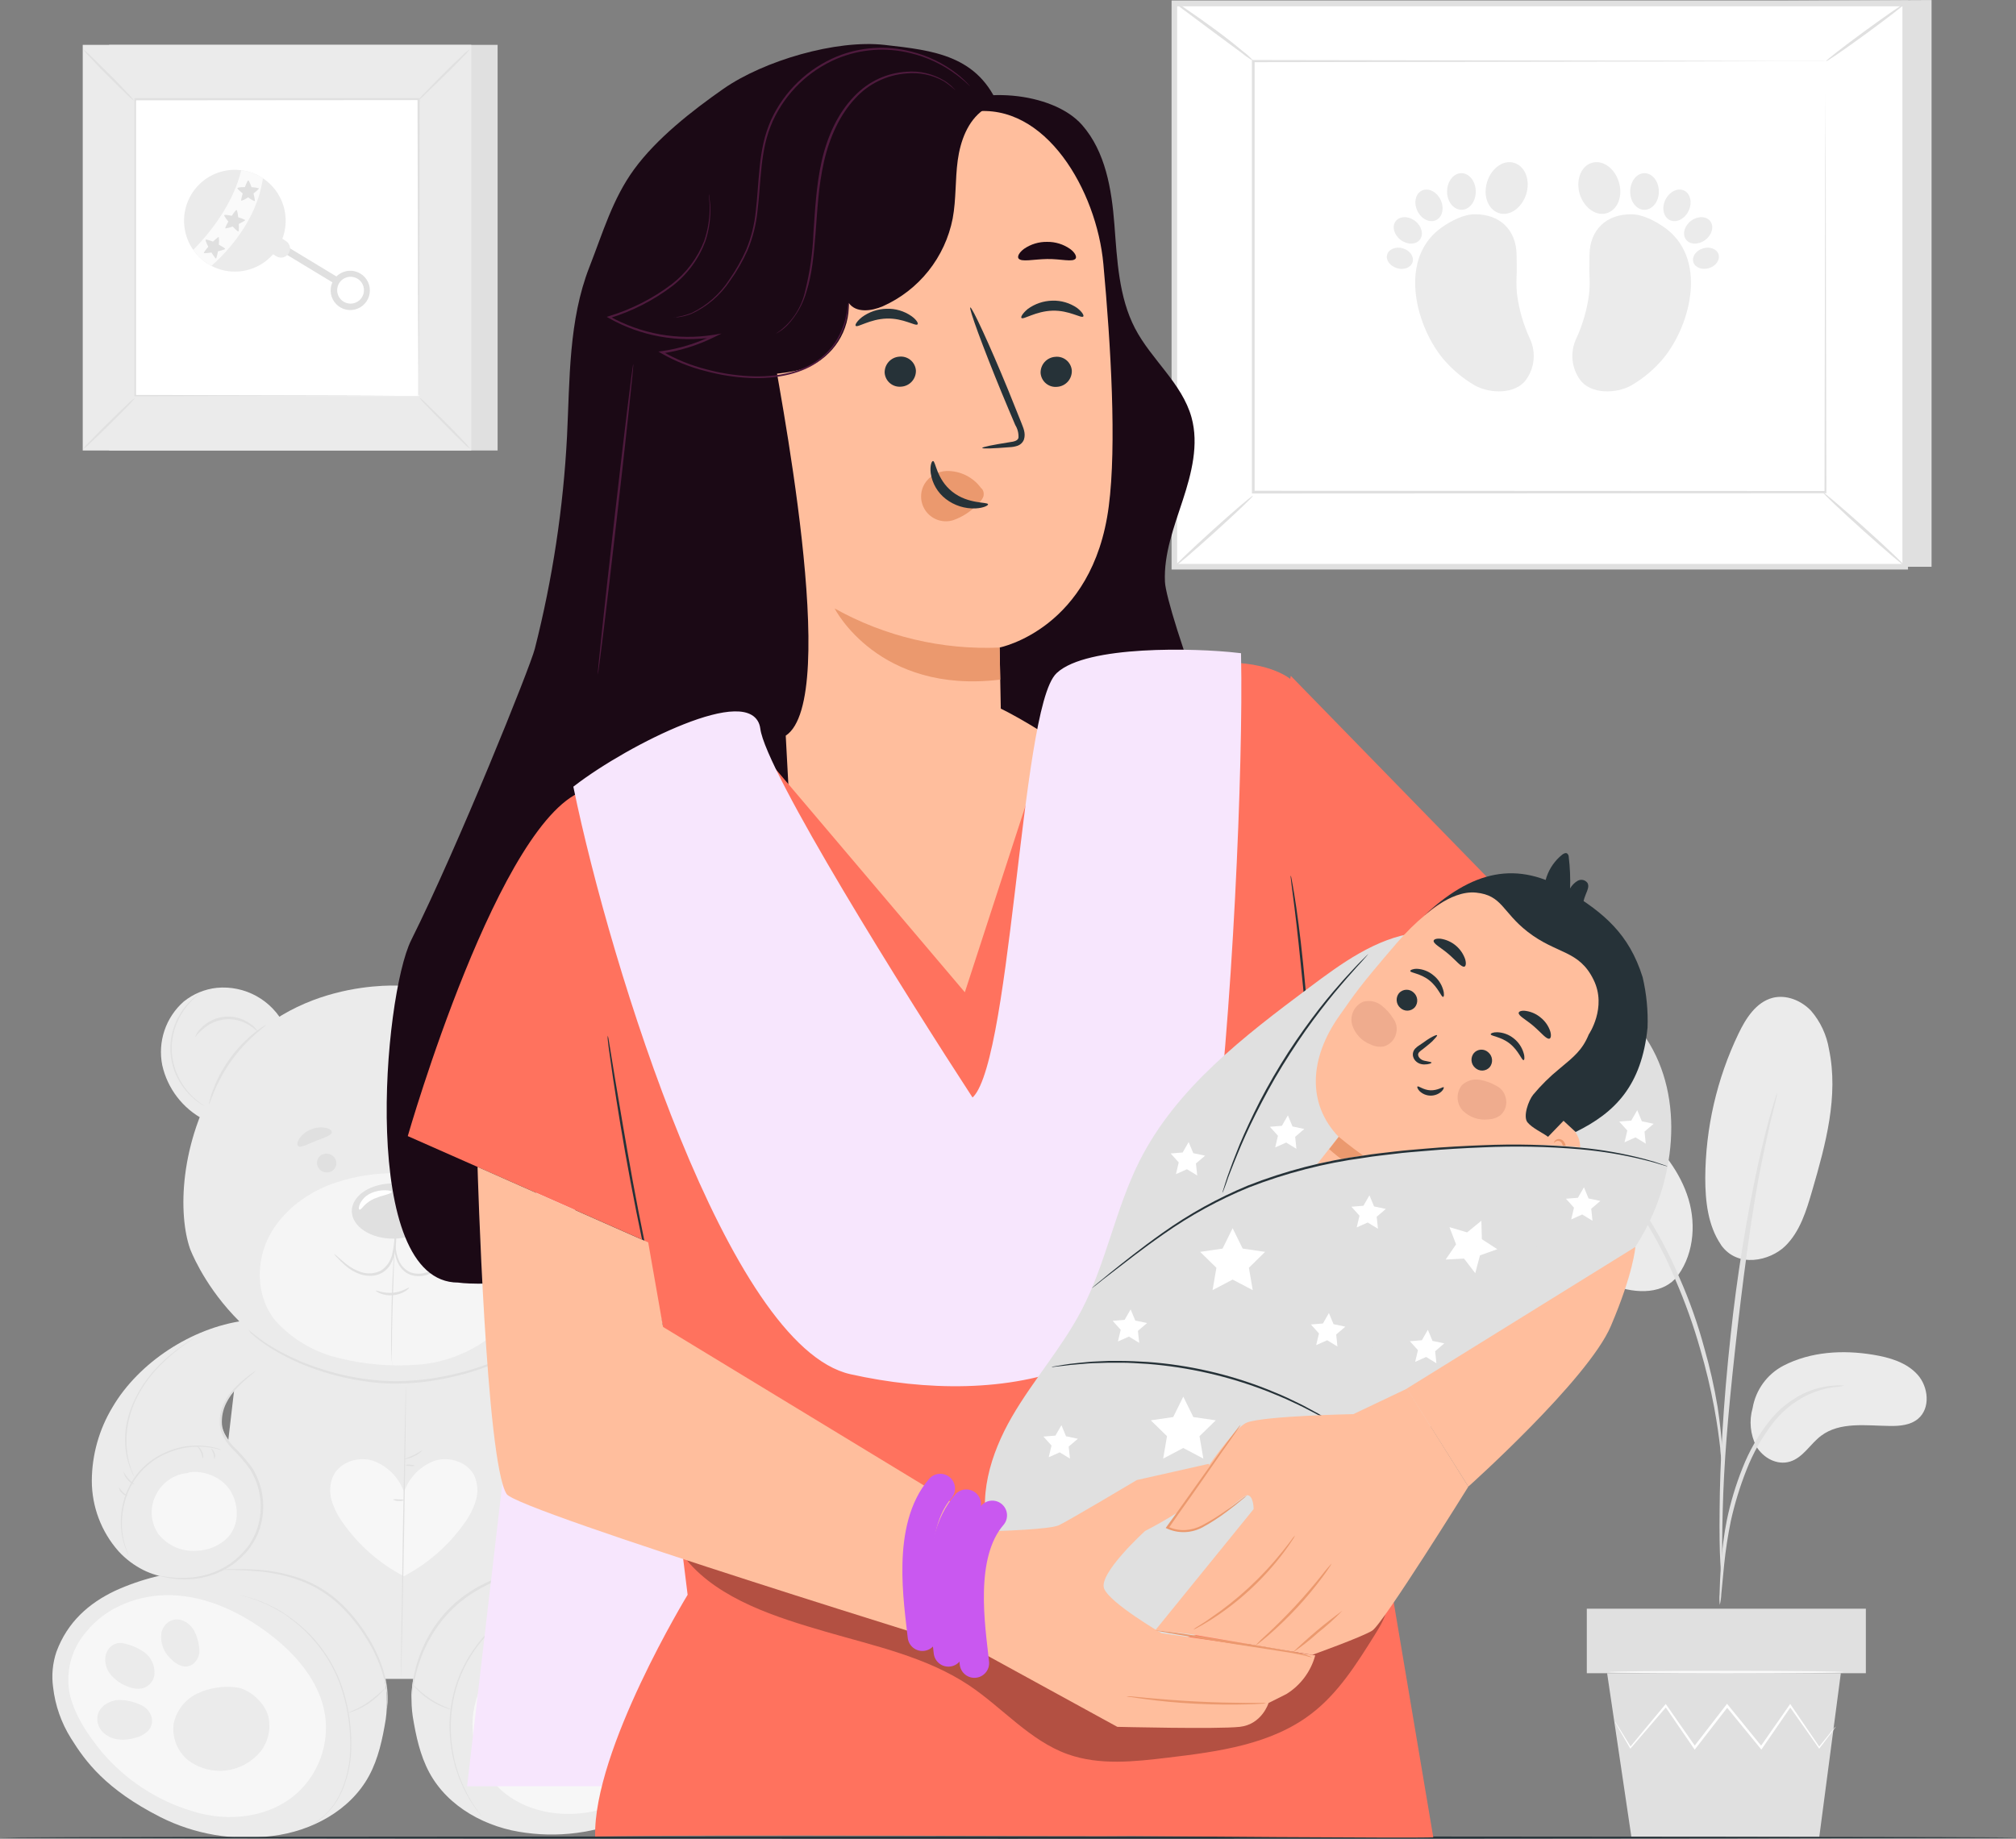 <svg width="342" height="312" viewBox="0 0 342 312" fill="none" xmlns="http://www.w3.org/2000/svg">
<rect x="0" y="0" width="342" height="312" fill="#808080" stroke="none"/>
<g clip-path="url(#clip0_274_5941)">
<path d="M302.548 231.725C307.181 229.332 312.632 229.021 317.766 229.872C320.534 230.327 323.407 231.155 325.288 233.237C327.168 235.318 327.525 238.972 325.364 240.757C324.082 241.82 322.293 241.98 320.625 241.957C316.598 241.911 312.14 241.197 308.925 243.628C307.09 245.01 305.891 247.312 303.677 247.996C301.463 248.679 299.128 247.388 297.968 245.451C296.922 243.432 296.691 241.088 297.323 238.903C297.583 237.385 298.19 235.946 299.096 234.701C300.003 233.456 301.184 232.438 302.548 231.725Z" fill="#EBEBEB"/>
<path d="M291.939 211.216C294.775 215.264 300.28 213.92 302.828 211.451C305.376 208.982 306.453 205.374 307.438 201.979C309.713 194.17 311.942 185.982 310.274 178.029C309.878 175.621 308.829 173.369 307.241 171.519C305.573 169.756 303.01 168.708 300.667 169.323C297.892 170.083 296.171 172.78 294.919 175.4C291.252 183.039 289.328 191.399 289.286 199.875C289.286 203.817 289.733 207.957 291.955 211.216" fill="#EBEBEB"/>
<path d="M284.167 217.027C287.238 213.373 287.822 208.04 286.442 203.46C285.062 198.88 281.983 194.99 278.42 191.808C274.229 188.075 269.354 185.193 264.066 183.323C262.016 182.497 259.813 182.121 257.605 182.221C256.503 182.29 255.434 182.624 254.49 183.197C253.546 183.77 252.754 184.564 252.184 185.511C250.667 188.397 252.123 191.899 253.7 194.755C256.46 199.793 259.614 204.604 263.133 209.142C265.954 212.796 269.199 216.396 273.506 218.044C277.813 219.693 282.287 219.503 284.569 216.525" fill="#EBEBEB"/>
<path d="M291.75 272.318C291.898 271.713 291.984 271.095 292.008 270.472C292.137 269.136 292.296 267.434 292.493 265.451C292.746 262.978 293.123 260.519 293.623 258.083C294.279 255.117 295.171 252.209 296.292 249.386C297.393 246.567 298.887 243.917 300.728 241.516C302.23 239.567 304.143 237.974 306.331 236.852C307.816 236.115 309.408 235.618 311.048 235.379C311.667 235.355 312.282 235.266 312.883 235.113C312.263 235.044 311.637 235.044 311.017 235.113C309.314 235.24 307.647 235.672 306.096 236.389C303.791 237.482 301.769 239.093 300.189 241.099C298.269 243.532 296.721 246.238 295.594 249.128C294.452 251.988 293.564 254.945 292.94 257.962C292.462 260.428 292.135 262.922 291.962 265.429C291.803 267.556 291.742 269.288 291.712 270.48C291.657 271.092 291.67 271.709 291.75 272.318Z" fill="#E0E0E0"/>
<path d="M292.099 268.452C292.143 268.168 292.159 267.88 292.144 267.593C292.144 266.955 292.144 266.143 292.144 265.155C292.144 263.036 292.144 259.967 292.25 256.177C292.44 248.581 293.092 240.453 294.351 228.96C295.541 218.151 297.141 205.572 298.825 197.398C299.188 195.537 299.583 193.866 299.894 192.4C300.205 190.934 300.5 189.666 300.773 188.64C301.046 187.615 301.19 186.885 301.342 186.263C301.428 185.989 301.477 185.706 301.486 185.419C301.361 185.677 301.262 185.947 301.19 186.225C301.008 186.84 300.773 187.615 300.485 188.564C300.197 189.514 299.848 190.843 299.484 192.301C299.12 193.76 298.726 195.431 298.301 197.284C296.213 206.957 294.642 216.734 293.592 226.575C292.334 238.09 291.765 248.603 291.72 256.199C291.674 259.997 291.72 263.074 291.848 265.193C291.909 266.181 291.962 266.993 292 267.631C291.996 267.908 292.029 268.184 292.099 268.452Z" fill="#E0E0E0"/>
<path d="M292.144 248.224C292.212 247.374 292.212 246.521 292.144 245.671C292.046 244.031 291.826 241.661 291.386 238.759C290.822 235.363 290.063 232.002 289.111 228.694C288.015 224.627 286.609 220.65 284.903 216.799C281.415 208.511 276.676 201.736 272.558 197.543C271.648 196.581 270.678 195.678 269.654 194.839C269.207 194.459 268.812 194.079 268.41 193.783L267.281 193.023C266.604 192.51 265.889 192.051 265.142 191.648C265.021 191.815 268.175 193.676 272.171 197.93C277.244 203.593 281.314 210.082 284.205 217.118C285.875 220.953 287.287 224.897 288.429 228.922C289.385 232.182 290.177 235.488 290.802 238.827C291.333 241.706 291.636 244.046 291.818 245.664C291.86 246.524 291.969 247.38 292.144 248.224Z" fill="#E0E0E0"/>
<path d="M272.634 283.902L276.751 311.673H308.629L312.284 283.902H272.634Z" fill="#E0E0E0"/>
<path d="M316.53 272.964H269.191V283.91H316.53V272.964Z" fill="#E0E0E0"/>
<path d="M311.412 292.979C311.37 293.07 311.317 293.154 311.252 293.23L310.729 293.937L308.712 296.595L308.621 296.717L308.53 296.595L303.564 289.531H303.852L298.961 296.648L298.809 296.869L298.635 296.664L292.834 289.569H293.168L292.849 289.979L287.663 296.664L287.488 296.884L287.329 296.648L282.461 289.538H282.749L276.683 296.595L276.577 296.724L276.494 296.58L274.605 293.321L274.12 292.455C274.059 292.358 274.01 292.254 273.976 292.144C274.051 292.232 274.12 292.326 274.181 292.425L274.712 293.261C275.197 294.02 275.857 295.106 276.691 296.458H276.509C278.025 294.597 280.065 292.174 282.431 289.311L282.582 289.136L282.719 289.326L287.655 296.413H287.322L292.5 289.721L292.819 289.311L292.986 289.098L293.153 289.311L298.938 296.413H298.612C300.394 293.853 302.055 291.468 303.548 289.333L303.692 289.121L303.837 289.333L308.697 296.466H308.523C309.41 295.372 310.115 294.506 310.623 293.868C310.858 293.602 311.04 293.382 311.192 293.2C311.343 293.017 311.404 292.972 311.412 292.979Z" fill="white"/>
<path d="M312.792 283.72C312.792 283.841 303.874 283.94 292.872 283.94C281.87 283.94 272.945 283.841 272.945 283.72C272.945 283.598 281.862 283.5 292.872 283.5C303.882 283.5 312.792 283.598 312.792 283.72Z" fill="#FAFAFA"/>
<path d="M41.09 224.106L36.002 267.768L64.149 284.875H73.703L92.925 267.768L91.985 224.554L41.09 224.106Z" fill="#EBEBEB"/>
<g opacity="0.6">
<path d="M80.467 250.396C79.314 248.072 76.259 247.084 73.779 247.844C72.566 248.284 71.466 248.989 70.559 249.909C69.653 250.829 68.963 251.94 68.54 253.161C68.106 251.935 67.405 250.82 66.487 249.9C65.568 248.98 64.456 248.278 63.232 247.844C60.752 247.084 57.696 248.072 56.544 250.396C55.948 251.719 55.848 253.214 56.263 254.604C56.684 255.969 57.329 257.252 58.174 258.402C60.848 262.199 64.389 265.301 68.502 267.449C72.61 265.301 76.146 262.199 78.814 258.402C79.659 257.252 80.305 255.969 80.725 254.604C81.147 253.216 81.056 251.722 80.467 250.396Z" fill="white"/>
</g>
<path d="M68.039 284.685C67.978 284.685 68.115 273.518 68.35 259.739C68.585 245.96 68.812 234.794 68.865 234.794C68.919 234.794 68.79 245.967 68.555 259.747C68.32 273.526 68.092 284.685 68.039 284.685Z" fill="#E0E0E0"/>
<path d="M68.631 254.506C68.317 254.655 67.966 254.708 67.622 254.658C67.279 254.676 66.937 254.597 66.636 254.43C66.966 254.385 67.3 254.385 67.63 254.43C67.965 254.417 68.301 254.443 68.631 254.506Z" fill="#E0E0E0"/>
<path d="M71.664 246.104C71.262 246.54 70.77 246.882 70.223 247.107C69.703 247.393 69.124 247.554 68.532 247.578C68.532 247.517 69.29 247.327 70.132 246.917C70.974 246.507 71.595 246.051 71.664 246.104Z" fill="#E0E0E0"/>
<path d="M70.374 248.702C70.114 248.781 69.838 248.797 69.571 248.748C69.123 248.748 68.812 248.641 68.812 248.581C69.076 248.501 69.354 248.486 69.624 248.535C70.026 248.558 70.374 248.634 70.374 248.702Z" fill="#E0E0E0"/>
<path d="M27.146 308.293C33.037 311.273 39.69 312.398 46.231 311.521C52.866 310.716 59.44 307.192 62.617 301.297C64.195 298.373 64.892 295.053 65.431 291.779C65.803 289.183 65.672 286.539 65.044 283.993C64.704 282.471 64.016 281.049 63.035 279.838C59.207 274.729 54.064 270.759 48.157 268.353C38.758 265.258 28.541 265.817 19.533 269.918C15.059 272.037 11.442 275.235 9.577 280.264C8.924 282.2 8.729 284.262 9.008 286.287C9.358 289.368 10.394 292.33 12.041 294.954C14.49 298.889 17.918 303.583 27.146 308.293Z" fill="#EBEBEB"/>
<g opacity="0.6">
<path d="M55.148 291.073C54.299 285.361 50.19 280.644 45.587 277.172C40.802 273.564 35.123 270.867 29.133 270.67C23.643 270.488 17.925 272.683 14.566 276.967C13.334 278.404 12.448 280.106 11.976 281.94C11.504 283.775 11.459 285.694 11.844 287.548C12.731 291.149 14.877 294.324 17.205 297.195C21.263 302.006 26.633 305.528 32.658 307.328C38.724 309.265 45.875 308.43 50.538 304.123C52.296 302.478 53.633 300.434 54.436 298.162C55.238 295.891 55.483 293.459 55.148 291.073Z" fill="white"/>
</g>
<path d="M45.435 290.951C44.783 288.862 42.311 286.591 40.127 286.318C37.875 286.029 35.587 286.379 33.523 287.328C32.498 287.81 31.599 288.523 30.895 289.411C30.191 290.299 29.702 291.339 29.466 292.448C29.305 293.626 29.453 294.825 29.896 295.928C30.338 297.031 31.061 297.999 31.991 298.737C33.843 300.1 36.147 300.696 38.426 300.402C40.705 300.108 42.783 298.946 44.23 297.157C44.9 296.289 45.358 295.275 45.567 294.198C45.776 293.12 45.731 292.008 45.435 290.951Z" fill="#EBEBEB"/>
<path d="M25.758 291.521C25.831 291.922 25.806 292.335 25.684 292.724C25.563 293.113 25.349 293.467 25.061 293.754C24.459 294.309 23.725 294.698 22.93 294.886C21.155 295.387 19.139 295.365 17.668 294.126C17.099 293.64 16.709 292.977 16.561 292.243C16.113 289.964 18.267 288.483 20.268 288.445C21.486 288.474 22.686 288.75 23.794 289.257C24.252 289.434 24.662 289.714 24.995 290.075C25.327 290.436 25.573 290.868 25.713 291.339L25.758 291.521Z" fill="#EBEBEB"/>
<path d="M32.856 282.269C32.575 282.497 32.244 282.654 31.89 282.725C31.536 282.797 31.17 282.781 30.823 282.679C30.133 282.448 29.514 282.043 29.026 281.502C28.406 280.959 27.931 280.27 27.643 279.496C27.356 278.723 27.266 277.89 27.381 277.073C27.512 276.419 27.86 275.828 28.367 275.395C29.974 274.058 32.022 275.113 32.916 276.655C33.42 277.614 33.722 278.666 33.803 279.747C33.859 280.179 33.814 280.618 33.674 281.03C33.533 281.442 33.3 281.817 32.992 282.125L32.856 282.269Z" fill="#EBEBEB"/>
<path d="M26.168 284.35C26.284 283.528 26.155 282.689 25.798 281.939C25.441 281.189 24.87 280.561 24.158 280.135C23.086 279.461 21.894 279.002 20.648 278.782C20.227 278.747 19.803 278.819 19.417 278.992C19.032 279.164 18.696 279.432 18.441 279.77C18.154 280.16 17.964 280.613 17.887 281.092C17.819 281.631 17.861 282.178 18.011 282.701C18.161 283.223 18.416 283.709 18.759 284.13C19.461 284.981 20.362 285.644 21.383 286.059C22.71 286.644 24.348 286.918 25.485 285.672C25.829 285.302 26.065 284.845 26.168 284.35Z" fill="#EBEBEB"/>
<path d="M65.643 289.911C65.627 289.767 65.627 289.622 65.643 289.478C65.666 289.075 65.666 288.672 65.643 288.27C65.589 286.789 65.334 285.322 64.885 283.91C64.241 281.81 63.312 279.809 62.125 277.962C60.721 275.669 58.995 273.592 56.999 271.794C54.97 270.037 52.607 268.709 50.053 267.89C47.962 267.211 45.799 266.78 43.608 266.606C41.735 266.439 40.211 266.408 39.157 266.378H37.951C37.808 266.383 37.665 266.367 37.526 266.333C37.665 266.298 37.808 266.283 37.951 266.287L39.164 266.249C40.211 266.249 41.742 266.211 43.63 266.348C45.848 266.481 48.041 266.886 50.159 267.556C52.774 268.371 55.193 269.719 57.264 271.513C59.289 273.341 61.034 275.458 62.443 277.795C63.634 279.68 64.548 281.726 65.158 283.872C65.575 285.315 65.78 286.813 65.764 288.315C65.769 288.722 65.741 289.129 65.681 289.531C65.683 289.659 65.671 289.786 65.643 289.911Z" fill="#E0E0E0"/>
<path d="M40.317 270.617H40.446L40.825 270.693C41.151 270.776 41.651 270.852 42.266 271.05C44.019 271.558 45.705 272.277 47.285 273.192C47.778 273.488 48.301 273.799 48.802 274.156C49.302 274.513 49.863 274.916 50.379 275.334C54.127 278.334 56.88 282.402 58.273 287.001C59.25 290.182 59.691 293.504 59.577 296.831C59.522 299.556 58.867 302.235 57.658 304.677C57.178 305.605 56.584 306.47 55.892 307.252C55.364 307.835 54.786 308.369 54.163 308.848C53.764 309.146 53.346 309.418 52.912 309.66L52.578 309.843L52.457 309.903C52.489 309.874 52.524 309.848 52.563 309.827L52.897 309.622C53.317 309.365 53.722 309.083 54.11 308.779C54.73 308.306 55.304 307.774 55.823 307.192C56.5 306.408 57.08 305.546 57.552 304.624C58.728 302.195 59.362 299.538 59.41 296.838C59.51 293.535 59.067 290.237 58.098 287.077C57.151 283.91 55.54 280.981 53.374 278.486C52.444 277.378 51.411 276.36 50.288 275.448C49.78 275 49.234 274.643 48.772 274.27C48.309 273.898 47.74 273.602 47.255 273.298C45.691 272.377 44.024 271.642 42.288 271.11C41.682 270.898 41.181 270.807 40.863 270.715L40.484 270.617H40.317Z" fill="#E0E0E0"/>
<path d="M65.431 286.318C65.217 286.645 64.962 286.944 64.672 287.207C64.037 287.879 63.333 288.482 62.572 289.007C61.806 289.531 60.981 289.965 60.115 290.298C59.764 290.453 59.395 290.563 59.016 290.625C59.355 290.45 59.705 290.296 60.062 290.161C60.898 289.793 61.697 289.348 62.451 288.832C63.499 288.062 64.495 287.222 65.431 286.318Z" fill="#E0E0E0"/>
<path d="M108.303 307.784C102.409 310.756 95.756 311.873 89.217 310.99C82.575 310.177 76.008 306.66 72.831 300.765C71.254 297.833 70.556 294.521 70.018 291.24C69.643 288.647 69.772 286.006 70.397 283.462C70.743 281.941 71.43 280.52 72.407 279.307C76.198 274.217 80.748 269.363 86.662 266.986C96.375 264.631 107.34 265.307 115.946 269.379C120.42 271.498 124.037 274.696 125.91 279.732C126.561 281.669 126.753 283.731 126.471 285.756C126.123 288.834 125.086 291.794 123.438 294.415C120.951 298.388 117.531 303.082 108.303 307.784Z" fill="#EBEBEB"/>
<g opacity="0.6">
<path d="M80.3 290.564C81.15 284.852 85.252 280.142 89.854 276.671C94.639 273.055 100.326 270.358 106.316 270.161C111.799 269.979 117.523 272.174 120.883 276.466C122.116 277.902 123.004 279.603 123.478 281.438C123.951 283.272 123.997 285.192 123.612 287.047C122.718 290.647 120.579 293.83 118.251 296.694C114.176 301.502 108.79 305.015 102.752 306.804C96.686 308.734 89.536 307.906 84.865 303.599C83.12 301.949 81.795 299.905 81 297.637C80.206 295.369 79.966 292.944 80.3 290.564Z" fill="white"/>
</g>
<path d="M90.014 290.48C90.666 288.399 93.138 286.12 95.321 285.854C97.576 285.561 99.867 285.909 101.933 286.857C102.957 287.341 103.855 288.055 104.558 288.943C105.262 289.831 105.752 290.869 105.99 291.977C106.152 293.156 106.004 294.358 105.559 295.463C105.115 296.567 104.391 297.536 103.458 298.274C102.513 298.993 101.429 299.508 100.275 299.787C99.122 300.065 97.923 300.101 96.754 299.892C94.573 299.564 92.597 298.418 91.227 296.686C90.553 295.819 90.093 294.806 89.882 293.728C89.671 292.65 89.716 291.538 90.014 290.48Z" fill="#EBEBEB"/>
<path d="M109.683 291.012C109.61 291.413 109.635 291.826 109.757 292.215C109.878 292.604 110.092 292.958 110.381 293.245C110.985 293.8 111.721 294.19 112.519 294.377C114.293 294.879 116.31 294.863 117.774 293.618C118.344 293.131 118.736 292.468 118.888 291.734C119.328 289.409 117.175 287.974 115.18 287.936C113.962 287.964 112.762 288.241 111.654 288.749C111.197 288.926 110.786 289.205 110.454 289.566C110.121 289.927 109.876 290.359 109.736 290.83C109.721 290.875 109.698 290.944 109.683 291.012Z" fill="#EBEBEB"/>
<path d="M102.593 281.76C102.873 281.99 103.204 282.147 103.558 282.22C103.912 282.293 104.278 282.278 104.625 282.178C105.314 281.943 105.932 281.538 106.422 281C107.042 280.455 107.516 279.764 107.803 278.99C108.091 278.216 108.181 277.382 108.068 276.564C107.935 275.911 107.584 275.322 107.075 274.893C105.467 273.549 103.427 274.612 102.525 276.147C102.021 277.108 101.719 278.163 101.638 279.246C101.575 279.675 101.61 280.113 101.741 280.526C101.873 280.94 102.097 281.317 102.396 281.631C102.457 281.681 102.523 281.724 102.593 281.76Z" fill="#EBEBEB"/>
<path d="M109.319 283.841C109.201 283.018 109.328 282.179 109.686 281.428C110.044 280.678 110.615 280.051 111.328 279.626C112.401 278.953 113.593 278.494 114.839 278.273C115.261 278.242 115.683 278.317 116.068 278.491C116.454 278.665 116.79 278.932 117.046 279.269C117.329 279.658 117.519 280.108 117.599 280.583C117.663 281.122 117.618 281.669 117.467 282.191C117.316 282.713 117.062 283.199 116.72 283.621C116.019 284.468 115.12 285.128 114.104 285.543C112.769 286.128 111.139 286.401 109.994 285.163C109.656 284.79 109.423 284.334 109.319 283.841Z" fill="#EBEBEB"/>
<path d="M69.798 288.323C69.777 288.197 69.777 288.069 69.798 287.943C69.798 287.7 69.798 287.336 69.851 286.865C69.962 285.543 70.19 284.234 70.534 282.953C71.043 281.047 71.792 279.215 72.763 277.499C73.953 275.386 75.491 273.491 77.313 271.893C78.261 271.076 79.275 270.339 80.346 269.69C81.343 269.092 82.379 268.562 83.447 268.102C85.255 267.33 87.138 266.747 89.066 266.363C90.362 266.097 91.674 265.919 92.993 265.831C93.476 265.801 93.96 265.801 94.442 265.831C93.97 265.934 93.491 265.997 93.009 266.021C91.704 266.168 90.408 266.386 89.126 266.674C87.23 267.098 85.379 267.704 83.599 268.482C82.555 268.947 81.542 269.477 80.566 270.07C79.521 270.711 78.53 271.435 77.601 272.235C75.818 273.805 74.302 275.654 73.112 277.711C72.143 279.386 71.379 281.171 70.837 283.029C70.467 284.289 70.199 285.577 70.033 286.88C69.981 287.365 69.902 287.847 69.798 288.323Z" fill="#E0E0E0"/>
<path d="M95.17 270.115L95.048 270.153L94.692 270.245L94.116 270.397C93.859 270.457 93.606 270.531 93.358 270.617C91.707 271.117 90.118 271.8 88.618 272.653C88.133 272.903 87.663 273.237 87.162 273.549C86.662 273.86 86.169 274.248 85.646 274.628C85.123 275.007 84.615 275.433 84.129 275.911C83.887 276.147 83.621 276.375 83.371 276.625L82.613 277.385C81.587 278.491 80.67 279.695 79.876 280.978C78.149 283.729 77.051 286.829 76.66 290.055C76.469 291.551 76.424 293.062 76.524 294.567C76.524 294.924 76.577 295.281 76.608 295.631C76.638 295.98 76.698 296.322 76.744 296.664C76.82 297.34 76.994 297.985 77.108 298.616C77.222 299.246 77.419 299.839 77.601 300.409C77.783 300.978 77.957 301.518 78.177 302.019C78.805 303.622 79.609 305.151 80.573 306.577C80.732 306.835 80.892 307.055 81.036 307.245L81.392 307.724L81.604 308.02L81.673 308.126L81.589 308.035L81.354 307.746C81.256 307.617 81.134 307.458 80.99 307.283C80.817 307.071 80.655 306.851 80.505 306.622C79.507 305.205 78.68 303.676 78.041 302.064C77.813 301.571 77.654 301.016 77.449 300.446C77.244 299.877 77.108 299.277 76.941 298.646C76.774 298.016 76.645 297.37 76.562 296.686C76.516 296.345 76.456 295.995 76.418 295.646C76.38 295.296 76.357 294.932 76.327 294.575C75.954 289.758 77.137 284.948 79.701 280.856C80.508 279.566 81.435 278.356 82.469 277.241L83.227 276.481C83.477 276.23 83.743 276.002 83.985 275.767C84.478 275.288 85.017 274.893 85.502 274.476C85.987 274.058 86.518 273.716 87.018 273.405C87.519 273.093 88.004 272.767 88.497 272.516C90.01 271.672 91.616 271.007 93.282 270.533C93.53 270.448 93.783 270.38 94.04 270.328L94.624 270.199L94.98 270.123L95.17 270.115Z" fill="#E0E0E0"/>
<path d="M70.011 285.809C70.306 286.047 70.59 286.301 70.86 286.568C71.532 287.202 72.258 287.776 73.028 288.285C73.805 288.79 74.621 289.23 75.47 289.599C75.832 289.734 76.187 289.889 76.532 290.063C76.148 290 75.774 289.89 75.417 289.736C74.539 289.406 73.7 288.98 72.915 288.467C72.134 287.95 71.409 287.352 70.754 286.682C70.473 286.421 70.224 286.128 70.011 285.809Z" fill="#E0E0E0"/>
<path d="M89.748 248.072C91.333 245.322 94.358 242.929 94.085 239.762C93.797 236.404 89.013 232.545 86.321 230.525L90.158 223.521C98.908 224.714 107.947 230.563 112.413 238.204C114.684 241.966 115.895 246.274 115.916 250.67C115.915 255.086 114.296 259.348 111.366 262.648C110.162 263.957 108.731 265.035 107.143 265.831C101.835 268.459 94.396 267.426 90.415 263.059C89.017 261.54 88.095 259.644 87.761 257.605C87.409 254.297 88.104 250.962 89.748 248.072Z" fill="#EBEBEB"/>
<path d="M106.544 266.067C106.544 266.067 106.544 266.105 106.43 266.15C106.316 266.196 106.225 266.257 106.066 266.325C105.575 266.533 105.068 266.701 104.55 266.826C103.748 267.036 102.936 267.198 102.116 267.313C101.017 267.426 99.908 267.398 98.817 267.229C95.965 266.788 93.273 265.622 90.999 263.841C90.34 263.325 89.735 262.742 89.195 262.102C88.639 261.422 88.178 260.671 87.822 259.868C87.466 259.036 87.199 258.167 87.026 257.278C86.873 256.36 86.814 255.428 86.852 254.498C86.944 252.652 87.454 250.852 88.345 249.234C88.55 248.842 88.781 248.464 89.035 248.102C89.293 247.753 89.551 247.403 89.839 247.084C90.4 246.446 90.999 245.877 91.553 245.307C92.1 244.761 92.593 244.163 93.024 243.522C93.419 242.926 93.689 242.257 93.82 241.554C94.021 240.263 93.834 238.941 93.282 237.756C92.832 236.772 92.228 235.867 91.492 235.075C90.937 234.471 90.344 233.903 89.718 233.373L88.527 232.363C88.379 232.255 88.242 232.133 88.118 231.999C88.282 232.083 88.437 232.185 88.581 232.302C88.869 232.507 89.293 232.819 89.824 233.244C90.475 233.759 91.091 234.318 91.667 234.915C92.443 235.71 93.081 236.629 93.555 237.635C94.151 238.865 94.365 240.246 94.169 241.6C94.034 242.353 93.751 243.071 93.335 243.712C92.89 244.375 92.382 244.993 91.818 245.557C91.265 246.142 90.673 246.712 90.127 247.335C89.847 247.646 89.604 247.988 89.369 248.322C89.129 248.674 88.909 249.039 88.709 249.416C87.872 250.985 87.395 252.721 87.314 254.498C87.28 255.398 87.339 256.299 87.489 257.187C87.653 258.045 87.907 258.882 88.247 259.686C88.584 260.455 89.023 261.176 89.551 261.828C90.072 262.449 90.654 263.017 91.287 263.522C93.495 265.278 96.108 266.45 98.885 266.933C99.949 267.116 101.032 267.164 102.108 267.077C102.923 266.984 103.733 266.847 104.534 266.667C105.049 266.561 105.555 266.422 106.051 266.249C106.369 266.173 106.544 266.052 106.544 266.067Z" fill="#E0E0E0"/>
<g opacity="0.6">
<path d="M92.311 252.576C94.192 249.241 98.536 248.778 99.727 249.363C100.849 249.472 101.925 249.865 102.854 250.506C103.782 251.146 104.533 252.013 105.035 253.024C105.587 254.075 105.841 255.258 105.769 256.443C105.697 257.628 105.301 258.771 104.625 259.747C103.895 260.577 103.006 261.25 102.009 261.726C101.013 262.202 99.93 262.472 98.827 262.518C97.724 262.564 96.623 262.386 95.591 261.995C94.558 261.603 93.615 261.007 92.819 260.241C90.969 258.205 90.954 254.984 92.311 252.576Z" fill="white"/>
</g>
<path d="M93.957 245.451C94.051 245.41 94.147 245.375 94.245 245.345C94.523 245.247 94.807 245.163 95.094 245.094C96.145 244.832 97.227 244.715 98.309 244.745C99.073 244.759 99.834 244.837 100.584 244.98C101.43 245.152 102.258 245.407 103.056 245.74C104.907 246.455 106.558 247.609 107.868 249.102C109.178 250.596 110.108 252.384 110.578 254.316C110.992 255.877 111.111 257.503 110.927 259.109C110.816 260.191 110.561 261.254 110.168 262.269C110.065 262.544 109.946 262.812 109.812 263.074C109.77 263.168 109.722 263.26 109.668 263.347C109.693 263.245 109.728 263.146 109.774 263.051C109.842 262.861 109.979 262.603 110.092 262.238C110.452 261.223 110.684 260.166 110.782 259.093C110.836 258.355 110.836 257.614 110.782 256.875C110.717 256.026 110.575 255.185 110.358 254.361C109.882 252.465 108.961 250.71 107.673 249.241C106.385 247.772 104.765 246.631 102.95 245.914C102.163 245.588 101.348 245.333 100.516 245.155C99.791 245.007 99.055 244.921 98.317 244.896C97.242 244.851 96.167 244.945 95.117 245.178C94.83 245.234 94.547 245.305 94.267 245.39L93.957 245.451Z" fill="#E0E0E0"/>
<path d="M109.85 253.26C109.85 253.199 110.274 253.024 110.676 252.622C111.078 252.219 111.268 251.771 111.328 251.794C111.317 251.982 111.266 252.165 111.18 252.333C111.094 252.5 110.974 252.648 110.828 252.766C110.707 252.911 110.558 253.029 110.39 253.114C110.221 253.199 110.038 253.248 109.85 253.26Z" fill="#E0E0E0"/>
<path d="M108.72 251.308C108.682 251.254 109.22 250.905 109.721 250.312C110.221 249.72 110.479 249.15 110.547 249.173C110.424 249.644 110.195 250.081 109.878 250.451C109.562 250.82 109.166 251.113 108.72 251.308Z" fill="#E0E0E0"/>
<path d="M97.081 246.902C96.981 246.483 97.049 246.041 97.27 245.671C97.42 245.27 97.715 244.939 98.097 244.745C98.097 244.798 97.74 245.17 97.46 245.762C97.179 246.355 97.141 246.902 97.081 246.902Z" fill="#E0E0E0"/>
<path d="M95.17 247.008C95.082 246.856 95.03 246.686 95.019 246.51C95.009 246.335 95.04 246.159 95.109 245.998C95.276 245.428 95.693 245.147 95.723 245.193C95.754 245.238 95.458 245.557 95.306 246.059C95.244 246.373 95.199 246.69 95.17 247.008Z" fill="#E0E0E0"/>
<path d="M99.757 226.674C99.846 226.699 99.932 226.732 100.015 226.772C100.174 226.841 100.432 226.932 100.773 227.091C101.648 227.518 102.481 228.027 103.261 228.611C104.427 229.48 105.473 230.502 106.369 231.649C108.623 234.434 109.882 237.894 109.948 241.478C110.017 243.909 109.554 246.326 108.591 248.558C108.455 248.877 108.318 249.105 108.242 249.272C108.204 249.357 108.158 249.438 108.106 249.515C108.129 249.425 108.162 249.339 108.204 249.257C108.273 249.082 108.394 248.846 108.515 248.497C108.873 247.598 109.158 246.67 109.365 245.724C109.678 244.322 109.81 242.884 109.759 241.448C109.671 238.97 109.035 236.543 107.895 234.343C106.755 232.142 105.141 230.223 103.17 228.725C102.404 228.133 101.589 227.607 100.735 227.152C100.44 226.985 100.19 226.879 100.03 226.795C99.934 226.768 99.842 226.727 99.757 226.674Z" fill="#E0E0E0"/>
<path d="M31.172 169.939C32.782 168.642 34.729 167.835 36.783 167.614C39.123 167.392 41.475 167.885 43.53 169.028C45.585 170.171 47.246 171.911 48.294 174.018L34.6 189.97C32.822 189.04 31.269 187.733 30.047 186.14C28.825 184.548 27.965 182.708 27.525 180.748C27.131 178.784 27.26 176.751 27.901 174.853C28.541 172.955 29.669 171.26 31.172 169.939Z" fill="#EBEBEB"/>
<path d="M33.083 175.978C33.284 175.391 33.634 174.868 34.099 174.458C35.163 173.343 36.594 172.652 38.127 172.512C39.661 172.372 41.193 172.794 42.44 173.699C42.976 174.025 43.419 174.482 43.729 175.028C43.676 175.081 43.221 174.527 42.281 173.949C41.061 173.177 39.619 172.832 38.182 172.97C36.745 173.107 35.394 173.719 34.342 174.709C33.485 175.393 33.144 176.016 33.083 175.978Z" fill="#E0E0E0"/>
<path d="M109.084 174.633C107.573 173.235 105.694 172.3 103.67 171.936C101.351 171.556 98.971 171.889 96.844 172.891C94.717 173.893 92.944 175.518 91.758 177.55L104.352 194.406C106.192 193.597 107.832 192.395 109.158 190.883C110.484 189.371 111.463 187.587 112.026 185.655C112.551 183.721 112.555 181.683 112.038 179.747C111.521 177.811 110.502 176.046 109.084 174.633Z" fill="#EBEBEB"/>
<path d="M68.213 167.273C68.213 167.273 47.824 165.586 37.322 182.617C30.376 193.897 30.209 206.066 32.241 211.899C32.241 211.899 40.582 234.505 66.416 234.627C66.416 234.627 100.326 234.627 105.126 205.823C109.425 180.102 83.894 167.037 68.213 167.273Z" fill="#EBEBEB"/>
<path d="M86.753 208.162L86.692 208.094C83.604 204.392 79.478 201.704 74.848 200.376L73.559 200.004C71.034 199.271 68.406 198.96 65.779 199.085C62.432 199.199 59.125 199.847 55.983 201.007C51.433 202.761 47.346 206.028 45.321 210.464C43.297 214.9 43.668 220.536 46.838 224.228C49.677 227.312 53.375 229.472 57.454 230.426C61.872 231.536 66.441 231.915 70.981 231.55C76.554 231.106 81.778 228.653 85.684 224.645C87.733 222.434 88.994 219.606 89.27 216.601C89.455 215.097 89.326 213.57 88.893 212.118C88.46 210.665 87.731 209.319 86.753 208.162Z" fill="#F5F5F5"/>
<path d="M74.621 196.616C74.619 197.048 74.784 197.464 75.083 197.776C75.382 198.088 75.79 198.271 76.221 198.287C76.433 198.304 76.647 198.277 76.849 198.209C77.051 198.141 77.237 198.033 77.396 197.891C77.555 197.749 77.685 197.577 77.776 197.384C77.867 197.191 77.918 196.981 77.927 196.768C77.929 196.336 77.763 195.92 77.465 195.608C77.166 195.296 76.758 195.113 76.327 195.097C76.115 195.08 75.901 195.107 75.699 195.175C75.497 195.243 75.311 195.351 75.151 195.493C74.992 195.635 74.863 195.807 74.772 196C74.681 196.193 74.629 196.403 74.621 196.616Z" fill="#E0E0E0"/>
<path d="M53.769 197.269C53.764 197.701 53.928 198.117 54.226 198.429C54.523 198.741 54.93 198.925 55.361 198.94C55.573 198.957 55.787 198.93 55.989 198.862C56.191 198.794 56.377 198.686 56.536 198.544C56.696 198.402 56.825 198.23 56.916 198.037C57.007 197.844 57.058 197.634 57.067 197.421C57.071 196.99 56.907 196.574 56.61 196.261C56.312 195.949 55.905 195.766 55.475 195.75C55.262 195.732 55.048 195.758 54.846 195.826C54.643 195.894 54.456 196.002 54.297 196.144C54.137 196.286 54.008 196.459 53.917 196.652C53.827 196.846 53.776 197.056 53.769 197.269Z" fill="#E0E0E0"/>
<path d="M73.643 205.488C73.643 208.079 70.519 210.175 66.667 210.175C62.815 210.175 59.683 208.079 59.683 205.488C59.683 202.898 62.807 200.802 66.667 200.802C70.526 200.802 73.643 202.898 73.643 205.488Z" fill="#E0E0E0"/>
<path d="M67.387 207.144C67.393 207.399 67.373 207.653 67.326 207.904C67.281 208.375 67.243 209.051 67.22 209.894C67.223 210.897 67.119 211.898 66.909 212.879C66.765 213.466 66.538 214.028 66.234 214.55C65.903 215.128 65.428 215.61 64.855 215.948C64.282 216.286 63.631 216.47 62.966 216.48C62.361 216.499 61.756 216.417 61.177 216.237C60.212 215.911 59.322 215.395 58.561 214.718C58.054 214.279 57.576 213.81 57.128 213.312C56.948 213.141 56.793 212.947 56.665 212.735C56.665 212.735 56.893 212.879 57.241 213.198C57.59 213.517 58.091 213.958 58.758 214.49C59.511 215.098 60.369 215.562 61.291 215.857C61.841 216.036 62.422 216.103 62.998 216.055C63.575 216.007 64.136 215.844 64.65 215.576C65.618 214.923 66.296 213.917 66.538 212.773C66.755 211.819 66.887 210.848 66.932 209.871C66.967 209.201 67.048 208.533 67.175 207.874C67.194 207.618 67.266 207.37 67.387 207.144Z" fill="#E0E0E0"/>
<path d="M76.539 213.046C76.439 213.232 76.311 213.401 76.16 213.548C75.787 213.985 75.386 214.398 74.962 214.786C74.326 215.376 73.592 215.849 72.793 216.184C71.784 216.61 70.655 216.653 69.616 216.305C69.082 216.106 68.603 215.78 68.221 215.356C67.875 214.962 67.593 214.516 67.387 214.034C67.056 213.23 66.891 212.367 66.902 211.497C66.892 210.921 66.922 210.344 66.993 209.772C67.046 209.37 67.091 209.15 67.121 209.157C67.152 209.366 67.152 209.579 67.121 209.788C67.121 210.19 67.121 210.775 67.121 211.482C67.161 212.308 67.346 213.12 67.668 213.882C67.853 214.337 68.127 214.75 68.474 215.098C68.82 215.446 69.231 215.722 69.684 215.91C70.628 216.22 71.651 216.188 72.573 215.819C73.342 215.515 74.056 215.089 74.689 214.558C75.864 213.646 76.486 213.001 76.539 213.046Z" fill="#E0E0E0"/>
<path d="M69.389 218.508C69.427 218.546 69.199 218.812 68.722 219.108C68.094 219.486 67.388 219.715 66.659 219.776C65.927 219.84 65.191 219.736 64.506 219.473C63.99 219.26 63.747 219.032 63.747 218.986C63.747 218.941 64.088 219.055 64.597 219.184C65.258 219.35 65.942 219.406 66.621 219.351C67.3 219.293 67.964 219.121 68.585 218.842C69.055 218.629 69.343 218.455 69.389 218.508Z" fill="#E0E0E0"/>
<path d="M66.447 202.237C66.447 202.381 66.106 202.541 65.537 202.708C64.829 202.89 64.135 203.121 63.459 203.399C62.825 203.683 62.251 204.085 61.768 204.584C61.389 204.972 61.192 205.291 61.01 205.253C60.828 205.215 60.813 204.789 61.109 204.174C61.513 203.395 62.175 202.78 62.981 202.435C63.743 202.101 64.569 201.94 65.4 201.964C66.06 201.987 66.439 202.093 66.447 202.237Z" fill="white"/>
<path d="M56.278 192.127C56.278 192.423 55.877 192.636 55.376 192.886C54.876 193.137 54.239 193.319 53.549 193.6C52.859 193.881 52.244 194.163 51.736 194.36C51.228 194.558 50.819 194.664 50.591 194.474C50.364 194.284 50.387 193.821 50.743 193.243C51.231 192.513 51.933 191.953 52.752 191.641C53.561 191.296 54.456 191.209 55.315 191.39C55.968 191.519 56.316 191.846 56.278 192.127Z" fill="#E0E0E0"/>
<path d="M81.764 192.491C81.544 192.696 81.104 192.59 80.535 192.385C79.967 192.18 79.269 191.891 78.473 191.625C77.677 191.36 76.956 191.162 76.372 190.98C75.789 190.797 75.387 190.608 75.334 190.319C75.281 190.03 75.652 189.688 76.357 189.483C77.285 189.272 78.252 189.322 79.153 189.627C80.054 189.933 80.852 190.483 81.46 191.215C81.9 191.77 81.976 192.271 81.764 192.491Z" fill="#E0E0E0"/>
<path d="M106.779 180.528C106.711 180.528 106.415 179.912 105.641 179.115C104.648 178.071 103.345 177.376 101.926 177.132C100.504 176.921 99.051 177.168 97.778 177.839C96.793 178.355 96.307 178.879 96.262 178.819C96.607 178.296 97.079 177.87 97.634 177.58C98.94 176.776 100.49 176.469 102.003 176.714C103.516 176.96 104.891 177.742 105.877 178.917C106.31 179.368 106.621 179.922 106.779 180.528Z" fill="#E0E0E0"/>
<path d="M104.057 191.42C103.981 191.42 103.738 190.524 103.192 189.142C102.912 188.428 102.555 187.622 102.1 186.711C101.602 185.746 101.051 184.81 100.447 183.908C99.833 183.011 99.17 182.149 98.461 181.325C97.801 180.566 97.179 179.912 96.633 179.388C96.014 178.846 95.421 178.273 94.859 177.672C95.067 177.755 95.259 177.873 95.428 178.021C95.776 178.272 96.262 178.659 96.838 179.168C97.511 179.764 98.149 180.398 98.749 181.067C99.485 181.889 100.169 182.757 100.796 183.665C101.411 184.583 101.964 185.543 102.449 186.536C102.841 187.347 103.183 188.182 103.473 189.035C103.666 189.611 103.828 190.197 103.958 190.79C104.021 190.994 104.054 191.207 104.057 191.42Z" fill="#E0E0E0"/>
<path d="M35.441 187.425C35.442 187.2 35.481 186.976 35.555 186.764C35.608 186.551 35.676 186.293 35.767 186.004C35.858 185.716 35.957 185.374 36.101 185.017C36.418 184.165 36.785 183.333 37.2 182.525C38.226 180.546 39.534 178.726 41.083 177.125C41.715 176.474 42.386 175.863 43.092 175.294C43.388 175.043 43.676 174.838 43.919 174.656C44.161 174.474 44.389 174.329 44.571 174.215C44.75 174.078 44.95 173.971 45.162 173.896C45.162 173.957 44.404 174.504 43.282 175.522C42.706 176.023 42.053 176.661 41.363 177.39C40.626 178.201 39.932 179.05 39.286 179.935C38.65 180.824 38.068 181.75 37.542 182.708C37.064 183.596 36.67 184.417 36.374 185.123C35.782 186.536 35.51 187.448 35.441 187.425Z" fill="#E0E0E0"/>
<path d="M94.844 224.592C94.708 224.74 94.561 224.877 94.404 225.002C94.101 225.261 93.646 225.671 93.069 226.119C91.386 227.428 89.589 228.585 87.701 229.575C84.904 231.056 81.958 232.235 78.913 233.092C77.111 233.587 75.283 233.983 73.438 234.277C71.453 234.583 69.448 234.748 67.44 234.771C65.432 234.783 63.426 234.631 61.442 234.315C59.593 234.038 57.764 233.64 55.968 233.123C54.345 232.66 52.75 232.105 51.191 231.459C50.432 231.133 49.765 230.836 49.105 230.502C48.772 230.335 48.453 230.175 48.142 230.008C47.831 229.841 47.52 229.689 47.232 229.515C45.36 228.484 43.623 227.223 42.061 225.762L41.667 225.405C41.545 225.284 41.447 225.162 41.348 225.056L40.855 224.516C40.71 224.374 40.58 224.216 40.469 224.045C40.627 224.171 40.777 224.308 40.916 224.456L41.439 224.972C41.538 225.071 41.644 225.185 41.765 225.299L42.175 225.641C43.771 227.041 45.525 228.252 47.399 229.249C47.687 229.423 47.991 229.583 48.309 229.735L49.264 230.213C49.924 230.532 50.629 230.813 51.35 231.14C52.895 231.76 54.472 232.297 56.074 232.75C57.856 233.257 59.67 233.645 61.503 233.913C63.467 234.223 65.452 234.37 67.44 234.353C69.428 234.335 71.412 234.175 73.377 233.875C75.207 233.589 77.019 233.204 78.806 232.72C81.842 231.885 84.784 230.743 87.587 229.309C89.476 228.349 91.284 227.236 92.994 225.982C93.615 225.557 94.055 225.17 94.374 224.942C94.517 224.808 94.674 224.691 94.844 224.592Z" fill="#E0E0E0"/>
<path d="M66.553 231.664C66.53 231.601 66.517 231.534 66.515 231.467C66.515 231.33 66.515 231.132 66.454 230.882C66.454 230.38 66.379 229.644 66.363 228.74C66.325 226.924 66.363 224.425 66.424 221.66C66.485 218.895 66.614 216.396 66.712 214.588C66.765 213.684 66.811 212.955 66.849 212.446C66.849 212.218 66.849 212.021 66.902 211.869C66.894 211.801 66.894 211.732 66.902 211.664C66.913 211.732 66.913 211.801 66.902 211.869C66.902 212.028 66.902 212.218 66.902 212.454C66.902 212.993 66.864 213.715 66.833 214.596C66.773 216.434 66.697 218.918 66.606 221.668C66.515 224.418 66.485 226.924 66.485 228.74C66.485 229.644 66.485 230.373 66.485 230.882C66.521 231.141 66.544 231.402 66.553 231.664Z" fill="#E0E0E0"/>
<path d="M34.706 187.676C34.632 187.654 34.563 187.621 34.501 187.577C34.364 187.493 34.16 187.395 33.925 187.227C33.236 186.773 32.605 186.238 32.044 185.632C31.193 184.745 30.489 183.727 29.959 182.617C29.324 181.25 28.965 179.77 28.905 178.264C28.856 176.757 29.114 175.255 29.663 173.851C30.104 172.704 30.729 171.636 31.514 170.691C32.049 170.036 32.663 169.449 33.341 168.944C33.518 168.806 33.703 168.68 33.894 168.564L34.092 168.442C34.092 168.442 33.841 168.64 33.394 169.004C32.762 169.523 32.187 170.109 31.68 170.752C30.928 171.697 30.325 172.753 29.891 173.881C29.36 175.264 29.103 176.737 29.133 178.218C29.194 179.698 29.544 181.151 30.164 182.495C31.001 184.348 32.308 185.948 33.955 187.136C34.44 187.493 34.721 187.66 34.706 187.676Z" fill="#E0E0E0"/>
<path d="M107.09 173.175C107.09 173.175 107.158 173.175 107.287 173.266C107.47 173.361 107.643 173.476 107.802 173.608C108.396 174.091 108.888 174.688 109.251 175.362C109.789 176.361 110.158 177.441 110.343 178.56C110.58 179.932 110.523 181.338 110.176 182.685C109.835 184.028 109.288 185.309 108.553 186.483C107.931 187.423 107.223 188.303 106.438 189.111C105.785 189.81 105.232 190.357 104.86 190.737L104.421 191.177C104.373 191.231 104.319 191.279 104.261 191.322C104.261 191.322 104.261 191.253 104.39 191.147C104.519 191.041 104.618 190.881 104.8 190.684L106.316 189.013C107.075 188.195 107.763 187.313 108.371 186.377C109.085 185.213 109.619 183.948 109.956 182.624C110.298 181.305 110.357 179.927 110.13 178.583C109.961 177.482 109.615 176.415 109.107 175.423C108.763 174.755 108.298 174.157 107.734 173.661C107.347 173.327 107.075 173.198 107.09 173.175Z" fill="#E0E0E0"/>
<path d="M67.023 169.703C67.033 169.799 67.033 169.896 67.023 169.992C67.023 170.212 67.023 170.486 66.978 170.835C66.932 171.595 66.871 172.643 66.796 173.934C66.651 176.555 66.5 180.171 66.439 184.166C66.378 188.162 66.439 191.762 66.522 194.406C66.522 195.697 66.598 196.753 66.621 197.505C66.621 197.854 66.621 198.135 66.621 198.348C66.629 198.447 66.629 198.546 66.621 198.644C66.597 198.55 66.585 198.453 66.583 198.356C66.583 198.143 66.583 197.862 66.522 197.512C66.469 196.753 66.416 195.72 66.356 194.413C66.242 191.793 66.166 188.169 66.219 184.166C66.272 180.163 66.454 176.57 66.636 173.927C66.727 172.62 66.811 171.564 66.879 170.835L66.97 169.992C66.975 169.894 66.993 169.797 67.023 169.703Z" fill="#E0E0E0"/>
<path d="M42.137 248.527C40.286 245.945 37.155 243.514 37.428 240.347C37.716 236.989 42.501 233.123 45.193 231.11L41.333 224.106C32.583 225.299 23.544 231.148 19.078 238.782C16.808 242.546 15.597 246.856 15.575 251.254C15.576 255.671 17.195 259.933 20.124 263.233C21.328 264.542 22.759 265.62 24.348 266.416C29.656 269.044 37.094 268.011 41.075 263.636C42.402 262.185 43.941 259.838 44.199 257.901C44.671 254.629 43.938 251.297 42.137 248.527Z" fill="#EBEBEB"/>
<path d="M43.418 232.599C43.296 232.727 43.164 232.847 43.024 232.956L41.871 233.92C41.27 234.437 40.695 234.985 40.15 235.561C39.433 236.316 38.832 237.173 38.368 238.106C37.81 239.228 37.564 240.479 37.655 241.729C37.737 242.419 37.956 243.086 38.3 243.689C38.662 244.331 39.103 244.926 39.612 245.459C40.802 246.575 41.879 247.807 42.827 249.135C43.758 250.645 44.351 252.338 44.567 254.099C44.783 255.86 44.616 257.647 44.078 259.337C43.825 260.134 43.479 260.899 43.047 261.616C42.849 261.98 42.592 262.307 42.372 262.641C42.152 262.975 41.879 263.271 41.614 263.56C39.736 265.641 37.249 267.072 34.509 267.647L34.084 267.746L33.659 267.799L32.848 267.913C32.317 267.913 31.817 267.973 31.331 267.981L30.027 267.928L28.943 267.799L28.48 267.738L28.086 267.654L27.457 267.518C27.284 267.485 27.114 267.44 26.949 267.381C27.127 267.376 27.305 267.394 27.48 267.434L28.101 267.525L28.503 267.594L28.966 267.632L30.043 267.73H31.331C31.794 267.73 32.279 267.677 32.803 267.639L33.561 267.51L33.978 267.449L34.395 267.351C37.053 266.756 39.462 265.349 41.288 263.325C41.538 263.044 41.773 262.732 42.046 262.428C42.319 262.124 42.501 261.79 42.69 261.433C43.105 260.734 43.438 259.99 43.684 259.215C44.196 257.578 44.349 255.85 44.131 254.149C43.924 252.446 43.347 250.81 42.44 249.356C41.509 248.045 40.456 246.827 39.293 245.717C38.762 245.159 38.306 244.533 37.936 243.856C37.585 243.207 37.369 242.494 37.299 241.759C37.202 240.448 37.464 239.135 38.057 237.961C38.546 237.01 39.181 236.141 39.938 235.386C40.499 234.819 41.094 234.286 41.72 233.791C42.235 233.381 42.645 233.077 42.925 232.88C43.074 232.76 43.24 232.665 43.418 232.599Z" fill="#E0E0E0"/>
<g opacity="0.6">
<path d="M39.202 253.161C37.322 249.826 32.977 249.401 31.787 249.948C30.664 250.056 29.588 250.449 28.659 251.09C27.73 251.73 26.98 252.597 26.479 253.609C25.926 254.659 25.672 255.84 25.744 257.024C25.816 258.209 26.212 259.35 26.888 260.324C27.658 261.281 28.648 262.037 29.773 262.527C30.898 263.016 32.125 263.225 33.349 263.135C35.346 263.094 37.249 262.277 38.656 260.856C40.575 258.79 40.575 255.539 39.202 253.161Z" fill="white"/>
</g>
<path d="M37.542 246.036C37.438 246.024 37.337 246.001 37.238 245.968C37.041 245.968 36.761 245.823 36.389 245.755C35.338 245.53 34.263 245.438 33.189 245.481C32.451 245.507 31.716 245.591 30.99 245.732C30.159 245.915 29.344 246.169 28.556 246.492C26.739 247.206 25.118 248.345 23.829 249.815C22.541 251.284 21.621 253.041 21.148 254.938C20.931 255.762 20.789 256.604 20.723 257.453C20.669 258.191 20.669 258.932 20.723 259.671C20.822 260.744 21.053 261.8 21.413 262.816C21.527 263.18 21.664 263.438 21.732 263.628C21.775 263.721 21.811 263.818 21.838 263.917C21.779 263.835 21.73 263.746 21.694 263.651C21.559 263.388 21.44 263.116 21.338 262.838C20.944 261.827 20.689 260.766 20.579 259.686C20.495 258.929 20.475 258.167 20.519 257.407C20.579 256.548 20.716 255.697 20.928 254.862C21.418 252.936 22.347 251.15 23.643 249.644C24.968 248.169 26.612 247.018 28.45 246.279C29.249 245.949 30.076 245.695 30.922 245.519C31.672 245.377 32.433 245.298 33.197 245.284C34.279 245.254 35.361 245.371 36.412 245.633C36.699 245.702 36.983 245.786 37.261 245.884C37.36 245.925 37.454 245.975 37.542 246.036Z" fill="#E0E0E0"/>
<path d="M21.664 253.822C21.476 253.81 21.292 253.761 21.124 253.676C20.956 253.591 20.807 253.473 20.686 253.328C20.539 253.21 20.419 253.062 20.333 252.895C20.247 252.727 20.197 252.544 20.185 252.356C20.246 252.356 20.42 252.781 20.83 253.176C21.239 253.571 21.679 253.761 21.664 253.822Z" fill="#E0E0E0"/>
<path d="M22.793 251.893C22.325 251.73 21.916 251.431 21.618 251.034C21.276 250.682 21.042 250.239 20.943 249.758C21.004 249.758 21.269 250.313 21.777 250.897C22.285 251.482 22.831 251.839 22.793 251.893Z" fill="#E0E0E0"/>
<path d="M34.433 247.479C34.372 247.479 34.334 246.94 34.054 246.347C33.773 245.755 33.379 245.375 33.417 245.33C33.798 245.524 34.093 245.855 34.243 246.256C34.46 246.625 34.527 247.062 34.433 247.479Z" fill="#E0E0E0"/>
<path d="M36.351 247.593C36.322 247.275 36.277 246.958 36.215 246.644C36.092 246.347 35.953 246.058 35.798 245.778C35.798 245.725 36.245 246.013 36.412 246.583C36.48 246.745 36.51 246.92 36.5 247.095C36.489 247.27 36.438 247.441 36.351 247.593Z" fill="#E0E0E0"/>
<path d="M33.038 226.962L32.81 227.13L32.128 227.6C31.529 228.003 30.679 228.603 29.686 229.408C28.514 230.35 27.419 231.384 26.41 232.5C25.182 233.865 24.132 235.381 23.286 237.012C22.452 238.647 21.889 240.407 21.618 242.223C21.393 243.706 21.393 245.214 21.618 246.697C21.76 247.697 22.014 248.678 22.376 249.621C22.649 250.282 22.839 250.632 22.824 250.639C22.761 250.566 22.71 250.484 22.672 250.396C22.574 250.229 22.452 249.978 22.301 249.637C21.89 248.701 21.595 247.719 21.421 246.712C21.166 245.205 21.148 243.667 21.368 242.154C21.666 240.325 22.263 238.556 23.135 236.921C23.987 235.269 25.052 233.736 26.304 232.363C27.325 231.248 28.436 230.219 29.625 229.287C30.426 228.657 31.259 228.069 32.12 227.525C32.423 227.327 32.658 227.183 32.825 227.092C32.891 227.041 32.963 226.998 33.038 226.962Z" fill="#E0E0E0"/>
<path d="M84.418 7.611H18.502V76.439H84.418V7.611Z" fill="#E0E0E0"/>
<path d="M79.951 7.611H14.036V76.439H79.951V7.611Z" fill="#EBEBEB"/>
<path d="M71.087 16.863H22.892V67.187H71.087V16.863Z" fill="white"/>
<path d="M22.892 67.521C22.534 68.014 22.13 68.472 21.686 68.888C20.928 69.694 19.829 70.795 18.615 71.988C17.402 73.18 16.295 74.266 15.476 75.026C15.059 75.466 14.596 75.86 14.096 76.204C14.449 75.711 14.851 75.256 15.294 74.844C16.052 74.031 17.16 72.93 18.373 71.73C19.586 70.529 20.701 69.451 21.52 68.691C21.936 68.256 22.396 67.864 22.892 67.521Z" fill="#E0E0E0"/>
<path d="M71.087 67.392C71.579 67.751 72.036 68.155 72.452 68.6C73.256 69.359 74.355 70.461 75.553 71.638C76.751 72.816 77.828 73.97 78.587 74.783C79.025 75.202 79.419 75.665 79.762 76.165C79.268 75.815 78.813 75.413 78.404 74.965C77.593 74.206 76.494 73.104 75.296 71.881C74.098 70.658 73.021 69.549 72.263 68.729C71.825 68.326 71.431 67.878 71.087 67.392Z" fill="#E0E0E0"/>
<path d="M70.951 17.023C71.309 16.53 71.713 16.072 72.156 15.655C72.915 14.843 74.014 13.749 75.189 12.549C76.365 11.348 77.517 10.27 78.336 9.51C78.751 9.07 79.211 8.675 79.709 8.333C79.356 8.825 78.955 9.281 78.511 9.692C77.752 10.505 76.653 11.607 75.432 12.799C74.211 13.992 73.104 15.078 72.285 15.838C71.884 16.279 71.437 16.677 70.951 17.023Z" fill="#E0E0E0"/>
<path d="M22.763 17.114C22.267 16.761 21.81 16.356 21.398 15.906C20.587 15.147 19.495 14.045 18.297 12.868C17.099 11.69 16.022 10.536 15.264 9.715C14.828 9.295 14.432 8.835 14.081 8.341C14.576 8.692 15.034 9.094 15.446 9.541C16.25 10.3 17.349 11.402 18.547 12.579C19.745 13.757 20.822 14.919 21.58 15.732C22.018 16.153 22.415 16.616 22.763 17.114Z" fill="#E0E0E0"/>
<path d="M70.951 67.156C70.951 67.156 70.951 67.065 70.951 66.913C70.951 66.761 70.951 66.511 70.951 66.207C70.951 65.584 70.951 64.688 70.951 63.495C70.951 61.118 70.951 57.646 70.905 53.241C70.905 44.429 70.86 31.865 70.829 16.825L70.981 16.985L22.9 17.023L23.082 16.84C23.082 35.314 23.082 52.595 23.082 67.172L22.922 67.012L57.734 67.096L67.501 67.134H70.086H70.754H70.981H70.117H67.569L57.833 67.179L22.953 67.255H22.801V67.156C22.801 52.58 22.801 35.299 22.801 16.825V16.643H22.991H71.042H71.201V16.795C71.201 31.881 71.14 44.475 71.125 53.309C71.125 57.707 71.125 61.156 71.08 63.533C71.08 64.695 71.08 65.592 71.08 66.215C71.08 66.511 71.08 66.731 71.08 66.898C71.08 67.065 70.951 67.156 70.951 67.156Z" fill="#E0E0E0"/>
<path d="M49.045 42.049L48.422 43.081L57.114 48.346L57.737 47.314L49.045 42.049Z" fill="#E0E0E0"/>
<path d="M48.461 40.867C48.633 40.969 48.784 41.105 48.904 41.266C49.024 41.427 49.111 41.611 49.159 41.806C49.208 42.001 49.218 42.203 49.187 42.402C49.157 42.601 49.088 42.791 48.984 42.963C48.882 43.137 48.746 43.289 48.584 43.41C48.423 43.531 48.239 43.618 48.044 43.667C47.848 43.716 47.645 43.725 47.446 43.694C47.246 43.663 47.055 43.593 46.883 43.487L46.429 43.214C46.253 43.113 46.099 42.979 45.976 42.818C45.854 42.657 45.764 42.473 45.713 42.277C45.662 42.081 45.651 41.877 45.68 41.676C45.709 41.476 45.778 41.283 45.883 41.11C45.983 40.931 46.119 40.775 46.282 40.651C46.445 40.527 46.631 40.437 46.829 40.386C47.028 40.336 47.234 40.326 47.436 40.358C47.639 40.389 47.832 40.462 48.006 40.571L48.461 40.867Z" fill="#EBEBEB"/>
<path d="M44.298 30.058C45.758 30.941 46.924 32.238 47.648 33.785C48.372 35.333 48.622 37.06 48.365 38.75C48.109 40.439 47.358 42.014 46.208 43.276C45.057 44.538 43.559 45.429 41.903 45.838C40.246 46.246 38.506 46.153 36.903 45.57C35.299 44.988 33.904 43.942 32.894 42.565C31.884 41.188 31.305 39.541 31.229 37.834C31.153 36.127 31.585 34.436 32.469 32.974C33.653 31.018 35.563 29.612 37.781 29.065C39.999 28.518 42.343 28.875 44.298 30.058Z" fill="#EBEBEB"/>
<path d="M44.601 30.255L44.298 30.058C43.265 29.44 42.116 29.042 40.923 28.888C39.703 33.962 36.374 38.763 32.78 42.401C33.474 43.394 34.367 44.229 35.403 44.855C35.555 44.946 35.714 45.037 35.866 45.113C40.142 41.33 43.797 36.013 44.601 30.255Z" fill="#FAFAFA"/>
<path d="M56.574 47.544C56.232 48.108 56.064 48.762 56.093 49.422C56.122 50.082 56.346 50.719 56.737 51.251C57.127 51.783 57.667 52.188 58.288 52.412C58.908 52.637 59.581 52.671 60.221 52.512C60.861 52.353 61.44 52.007 61.883 51.518C62.326 51.029 62.615 50.419 62.711 49.765C62.808 49.111 62.709 48.444 62.426 47.847C62.144 47.25 61.69 46.75 61.124 46.412C60.37 45.961 59.468 45.828 58.616 46.039C57.764 46.252 57.03 46.792 56.574 47.544ZM61.397 50.453C61.158 50.833 60.814 51.134 60.406 51.318C59.997 51.503 59.544 51.562 59.102 51.49C58.66 51.417 58.249 51.215 57.921 50.91C57.593 50.604 57.363 50.209 57.258 49.772C57.154 49.336 57.18 48.879 57.334 48.457C57.488 48.036 57.763 47.67 58.124 47.404C58.485 47.139 58.916 46.986 59.363 46.965C59.811 46.944 60.254 47.055 60.639 47.285C60.897 47.441 61.123 47.647 61.301 47.891C61.48 48.135 61.608 48.412 61.679 48.706C61.749 49 61.761 49.306 61.712 49.604C61.664 49.903 61.557 50.189 61.397 50.445V50.453Z" fill="#E0E0E0"/>
<path d="M38.042 36.507C38.133 36.362 39.316 36.613 39.316 36.613C39.316 36.613 39.983 35.618 40.127 35.626C40.272 35.633 40.416 36.871 40.416 36.871C40.83 36.976 41.23 37.132 41.606 37.335C41.606 37.456 40.514 37.995 40.514 37.995C40.514 37.995 40.575 39.218 40.438 39.272C40.302 39.325 39.475 38.436 39.475 38.436C39.077 38.593 38.663 38.702 38.239 38.763C38.11 38.694 38.732 37.585 38.732 37.585C38.732 37.585 37.959 36.659 38.042 36.507Z" fill="#E0E0E0"/>
<path d="M40.271 31.919C40.325 31.752 41.538 31.744 41.538 31.744C41.538 31.744 41.97 30.627 42.114 30.605C42.258 30.582 42.667 31.759 42.667 31.759C43.093 31.774 43.515 31.838 43.926 31.949C43.979 32.063 43.001 32.838 43.001 32.838C43.001 32.838 43.327 34.015 43.206 34.099C43.085 34.182 42.084 33.491 42.084 33.491C41.73 33.733 41.348 33.929 40.946 34.076C40.81 34.03 41.174 32.815 41.174 32.815C41.174 32.815 40.218 32.078 40.271 31.919Z" fill="#E0E0E0"/>
<path d="M34.895 40.669C34.774 40.791 35.335 41.869 35.335 41.869C35.335 41.869 34.577 42.773 34.577 42.91C34.577 43.047 35.873 42.849 35.873 42.849C35.873 42.849 36.518 43.875 36.632 43.867C36.745 43.859 36.981 42.636 36.981 42.636C36.981 42.636 38.171 42.371 38.186 42.226C38.201 42.082 37.125 41.52 37.125 41.52C37.177 41.094 37.177 40.663 37.125 40.236C37.026 40.137 36.124 40.996 36.124 40.996C36.124 40.996 35.017 40.57 34.895 40.669Z" fill="#E0E0E0"/>
<path d="M327.676 0V96.166H203.693L199.226 0.676L327.676 0Z" fill="#E0E0E0"/>
<path d="M199.226 0.562V96.166L323.21 96.166V0.562L199.226 0.562Z" fill="white"/>
<path d="M323.68 96.637H198.749V0.083H323.68V96.637ZM199.697 95.687H322.733V1.071H199.697V95.687Z" fill="#E0E0E0"/>
<path d="M309.781 10.384H212.655V83.579H309.781V10.384Z" fill="white"/>
<path d="M309.759 10.384H309.289H307.924H302.616L282.696 10.437L212.617 10.551L212.837 10.331C212.837 32.283 212.837 57.206 212.837 83.519L212.595 83.268L309.721 83.313L309.516 83.519C309.561 61.399 309.599 43.123 309.622 30.346C309.622 23.965 309.66 18.952 309.675 15.541C309.675 13.848 309.675 12.541 309.675 11.645C309.675 10.748 309.675 10.3 309.675 10.3C309.675 10.3 309.675 10.733 309.675 11.607C309.675 12.48 309.675 13.779 309.675 15.466C309.675 18.869 309.675 23.821 309.728 30.217C309.728 43.001 309.789 61.361 309.834 83.496V83.693H309.759L212.633 83.739H212.382V83.496C212.382 57.183 212.382 32.26 212.382 10.308V10.186H212.61L282.833 10.3L302.699 10.361H307.946H309.289C309.637 10.369 309.759 10.384 309.759 10.384Z" fill="#E0E0E0"/>
<path d="M199.226 0.312C199.965 0.672 200.666 1.104 201.319 1.603C202.578 2.454 204.299 3.654 206.165 5.029C208.03 6.404 209.675 7.718 210.835 8.69C211.499 9.181 212.11 9.741 212.655 10.361C211.936 9.96 211.255 9.492 210.623 8.963L205.876 5.454L201.122 1.907C200.436 1.443 199.8 0.909 199.226 0.312Z" fill="#E0E0E0"/>
<path d="M323.21 0.555C323.286 0.669 320.352 2.955 316.644 5.667C312.936 8.379 309.865 10.49 309.781 10.384C309.698 10.278 312.64 7.984 316.348 5.272C320.056 2.56 323.127 0.448 323.21 0.555Z" fill="#E0E0E0"/>
<path d="M309.289 83.579C309.38 83.473 312.572 86.207 316.416 89.656C320.261 93.105 323.301 96.029 323.241 96.128C323.18 96.227 319.957 93.5 316.113 90.051C312.269 86.602 309.198 83.678 309.289 83.579Z" fill="#E0E0E0"/>
<path d="M199.226 96.158C199.135 96.06 202.032 93.287 205.702 89.968C209.372 86.648 212.42 84.043 212.526 84.141C212.633 84.24 209.713 87.013 206.043 90.332C202.373 93.652 199.317 96.265 199.226 96.158Z" fill="#E0E0E0"/>
<path d="M257.355 49.937C257.253 48.927 257.228 47.911 257.279 46.898C257.347 45.69 257.279 44.46 257.279 43.252C257.234 38.953 254.375 36.309 250.159 36.362C248.279 36.362 246.216 37.464 244.707 38.497C237.223 43.632 239.983 54.912 244.707 60.753C246.252 62.612 248.11 64.186 250.197 65.402C252.798 66.845 257.105 66.921 258.902 64.415C259.603 63.434 260.035 62.287 260.154 61.088C260.274 59.888 260.078 58.678 259.584 57.578C258.454 55.161 257.702 52.583 257.355 49.937Z" fill="#EBEBEB"/>
<path d="M258.902 32.974C258.144 35.306 256.073 36.773 254.246 36.15C252.419 35.527 251.547 33.202 252.29 30.832C253.033 28.462 255.118 27.034 256.945 27.657C258.773 28.28 259.645 30.635 258.902 32.974Z" fill="#EBEBEB"/>
<path d="M250.349 32.557C250.349 34.273 249.219 35.648 247.877 35.595C246.535 35.542 245.465 34.175 245.488 32.458C245.511 30.741 246.618 29.359 247.96 29.382C249.302 29.404 250.371 30.84 250.349 32.557Z" fill="#EBEBEB"/>
<path d="M244.381 33.894C245.048 35.276 244.715 36.826 243.623 37.35C242.531 37.874 241.121 37.175 240.453 35.792C239.786 34.41 240.12 32.86 241.212 32.336C242.303 31.812 243.706 32.511 244.381 33.894Z" fill="#EBEBEB"/>
<path d="M240.036 37.471C241.174 38.33 241.553 39.75 240.886 40.646C240.218 41.543 238.747 41.566 237.61 40.707C236.472 39.849 236.093 38.428 236.761 37.54C237.428 36.651 238.891 36.613 240.036 37.471Z" fill="#EBEBEB"/>
<path d="M238.004 42.143C239.179 42.5 239.915 43.541 239.634 44.467C239.354 45.394 238.178 45.888 236.965 45.5C235.752 45.113 235.047 44.103 235.327 43.176C235.608 42.249 236.821 41.786 238.004 42.143Z" fill="#EBEBEB"/>
<path d="M269.571 49.937C269.68 48.928 269.705 47.911 269.646 46.898C269.586 45.69 269.646 44.46 269.646 43.252C269.692 38.953 272.558 36.309 276.767 36.362C278.647 36.362 280.717 37.464 282.226 38.497C289.71 43.632 286.95 54.912 282.226 60.753C280.681 62.612 278.823 64.186 276.736 65.402C274.128 66.845 269.821 66.921 268.024 64.415C267.324 63.434 266.893 62.287 266.773 61.087C266.654 59.888 266.85 58.678 267.341 57.578C268.472 55.161 269.224 52.583 269.571 49.937Z" fill="#EBEBEB"/>
<path d="M268.001 32.974C268.759 35.306 270.822 36.773 272.649 36.15C274.477 35.527 275.356 33.202 274.613 30.832C273.87 28.462 271.785 27.034 269.957 27.657C268.13 28.28 267.296 30.635 268.001 32.974Z" fill="#EBEBEB"/>
<path d="M276.554 32.557C276.554 34.273 277.684 35.648 279.026 35.595C280.368 35.542 281.437 34.175 281.415 32.458C281.392 30.741 280.285 29.359 278.943 29.382C277.601 29.404 276.532 30.84 276.554 32.557Z" fill="#EBEBEB"/>
<path d="M282.522 33.894C281.854 35.276 282.188 36.826 283.28 37.35C284.372 37.874 285.782 37.175 286.45 35.792C287.117 34.41 286.791 32.86 285.691 32.336C284.592 31.812 283.219 32.511 282.522 33.894Z" fill="#EBEBEB"/>
<path d="M286.867 37.471C285.729 38.33 285.35 39.75 286.017 40.646C286.685 41.543 288.156 41.566 289.293 40.707C290.43 39.849 290.81 38.428 290.142 37.54C289.475 36.651 288.004 36.613 286.867 37.471Z" fill="#EBEBEB"/>
<path d="M288.899 42.143C287.716 42.5 286.988 43.541 287.261 44.467C287.534 45.394 288.724 45.85 289.907 45.5C291.09 45.151 291.818 44.103 291.545 43.176C291.272 42.249 290.082 41.786 288.899 42.143Z" fill="#EBEBEB"/>
<path d="M341.992 311.802C341.992 311.909 265.408 312 171.004 312C76.6 312 0 311.909 0 311.802C0 311.696 76.585 311.605 171.004 311.605C265.423 311.605 341.992 311.689 341.992 311.802Z" fill="#263238"/>
<path d="M181.695 115.916C181.695 115.916 123.885 123.306 123.673 123.937C123.461 124.567 126.418 148.366 126.418 148.366C126.418 148.366 160.039 180.854 160.889 181.204C161.738 181.553 172.3 175.59 172.3 175.59L181.695 115.916Z" fill="#FFBE9D"/>
<path d="M197.626 98.733C197.407 93.971 199.181 89.367 200.659 84.84C202.138 80.313 203.404 75.421 202.131 70.818C200.523 65.037 195.306 61.019 192.546 55.709C189.786 50.4 189.513 44.11 189.05 38.102C188.588 32.093 187.534 25.735 183.568 21.208C178.541 15.488 165.37 14.455 159.167 18.869C158.204 53.051 151.873 83.602 159.167 116.979C175.902 117.661 199.967 147.189 214.589 139.008C209.941 138.05 197.854 103.504 197.626 98.733Z" fill="#1B0915"/>
<path d="M124.947 123.565L120.261 37.464C120.174 35.635 120.775 33.841 121.944 32.435C123.113 31.029 124.767 30.113 126.577 29.868L165.006 18.96C177.366 17.296 186.04 32.352 187.178 44.786C188.444 58.603 189.452 75.527 188.095 85.904C185.396 106.77 169.578 109.869 169.578 109.869L169.806 121.765L162.185 148.115L124.947 123.565Z" fill="#FFBE9D"/>
<path d="M181.824 62.842C181.859 63.542 181.618 64.228 181.153 64.751C180.687 65.274 180.035 65.592 179.337 65.637C179 65.673 178.659 65.641 178.334 65.543C178.01 65.444 177.708 65.282 177.447 65.066C177.185 64.849 176.97 64.583 176.813 64.282C176.655 63.981 176.56 63.651 176.531 63.313C176.504 62.619 176.748 61.943 177.211 61.426C177.674 60.91 178.32 60.595 179.011 60.548C179.347 60.51 179.686 60.54 180.011 60.635C180.335 60.73 180.636 60.89 180.898 61.103C181.16 61.317 181.377 61.581 181.536 61.879C181.695 62.178 181.793 62.505 181.824 62.842Z" fill="#263238"/>
<path d="M183.765 53.704C183.439 54.061 181.384 52.625 178.526 52.716C175.667 52.808 173.605 54.296 173.286 53.955C173.127 53.803 173.445 53.195 174.34 52.435C175.558 51.545 177.018 51.049 178.526 51.015C180.012 50.97 181.475 51.398 182.704 52.238C183.606 52.929 183.925 53.544 183.765 53.704Z" fill="#263238"/>
<path d="M155.376 62.842C155.403 63.537 155.158 64.215 154.694 64.731C154.229 65.248 153.581 65.562 152.889 65.607C152.551 65.642 152.21 65.61 151.885 65.512C151.56 65.414 151.257 65.252 150.995 65.036C150.734 64.82 150.517 64.553 150.359 64.252C150.201 63.951 150.105 63.621 150.076 63.282C150.048 62.588 150.293 61.91 150.758 61.393C151.223 60.877 151.87 60.562 152.563 60.517C152.901 60.481 153.242 60.512 153.568 60.61C153.893 60.708 154.196 60.869 154.458 61.086C154.72 61.303 154.937 61.569 155.094 61.871C155.252 62.173 155.348 62.503 155.376 62.842Z" fill="#263238"/>
<path d="M155.649 55.041C155.33 55.398 153.268 53.962 150.409 54.053C147.551 54.145 145.488 55.633 145.17 55.292C145.01 55.14 145.329 54.532 146.224 53.81C147.44 52.917 148.902 52.422 150.409 52.39C151.897 52.341 153.36 52.77 154.587 53.613C155.49 54.243 155.831 54.882 155.649 55.041Z" fill="#263238"/>
<path d="M166.636 76.006C166.636 75.846 168.388 75.489 171.262 75.034C172.02 74.942 172.68 74.775 172.778 74.274C172.821 73.516 172.631 72.763 172.232 72.117C171.474 70.362 170.716 68.524 169.912 66.602C166.682 58.748 164.323 52.283 164.604 52.169C164.885 52.056 167.796 58.3 171.019 66.154C171.797 68.093 172.541 69.942 173.248 71.699C173.552 72.527 174.052 73.454 173.711 74.563C173.613 74.825 173.456 75.06 173.252 75.251C173.048 75.442 172.803 75.584 172.535 75.664C172.135 75.789 171.719 75.861 171.299 75.877C168.448 76.105 166.651 76.173 166.636 76.006Z" fill="#263238"/>
<path d="M169.578 109.877C159.816 110.304 150.127 108.008 141.591 103.245C141.591 103.245 148.984 117.853 169.684 115.315L169.578 109.877Z" fill="#EB996E"/>
<path d="M166.447 82.835C165.775 81.908 164.888 81.158 163.863 80.65C162.838 80.142 161.706 79.891 160.562 79.918C159.815 79.949 159.087 80.163 158.441 80.54C157.795 80.917 157.25 81.447 156.855 82.083C156.416 82.817 156.211 83.668 156.267 84.522C156.323 85.376 156.638 86.192 157.169 86.862C157.701 87.532 158.423 88.024 159.241 88.272C160.058 88.521 160.932 88.513 161.745 88.251C163.325 87.69 164.745 86.754 165.885 85.524C166.251 85.223 166.548 84.847 166.757 84.422C166.861 84.188 166.901 83.931 166.875 83.677C166.848 83.422 166.755 83.179 166.606 82.972" fill="#EB996E"/>
<path d="M158.272 78.231C158.735 78.194 158.826 81.27 161.548 83.435C164.27 85.6 167.569 85.129 167.614 85.569C167.66 85.759 166.894 86.192 165.499 86.268C163.68 86.346 161.891 85.778 160.449 84.665C159.064 83.597 158.148 82.031 157.893 80.298C157.734 78.999 158.06 78.216 158.272 78.231Z" fill="#263238"/>
<path d="M156.589 43.206C156.331 43.966 153.465 43.7 150.121 44.201C146.777 44.703 144.055 45.721 143.615 45.014C143.411 44.687 143.858 43.935 144.935 43.153C146.367 42.192 147.998 41.569 149.705 41.329C151.412 41.09 153.151 41.241 154.792 41.77C156.051 42.234 156.688 42.849 156.589 43.206Z" fill="#E0E0E0"/>
<path d="M182.476 43.867C181.991 44.536 179.997 43.913 177.631 43.951C175.265 43.989 173.263 44.513 172.778 43.844C172.566 43.518 172.869 42.857 173.726 42.219C174.876 41.428 176.244 41.016 177.639 41.041C179.031 41.021 180.395 41.441 181.536 42.242C182.37 42.849 182.689 43.548 182.476 43.867Z" fill="#1B0915"/>
<path d="M169.593 18.428C166.037 9.351 158.326 8.553 150.068 7.619C141.811 6.684 129.557 10.308 122.733 15.063C117.425 18.777 111.419 23.464 107.567 28.736C103.905 33.764 102.26 39.515 99.985 45.318C96.451 54.35 96.671 64.308 96.193 74.016C95.562 86.191 93.731 98.275 90.726 110.089C89.968 113.128 77.722 143.565 69.76 159.517C65.021 169.012 60.927 217.627 77.722 217.627C86.12 218.842 129.584 213.738 138.004 212.689L133.295 124.826C142.774 118.582 131.946 64.855 130.641 56.666C130.672 56.644 127.517 12.518 169.593 18.428Z" fill="#1B0915"/>
<path d="M166.841 18.625C164.149 20.524 162.921 23.943 162.473 27.201C162.026 30.46 162.223 33.818 161.616 37.076C160.978 40.328 159.568 43.379 157.505 45.97C155.442 48.561 152.787 50.617 149.765 51.965C147.839 52.8 145.215 53.142 143.994 51.41C144.069 53.71 143.447 55.979 142.21 57.917C140.973 59.856 139.179 61.375 137.064 62.272C134.031 63.511 130.543 63.321 127.313 64.035C124.082 64.749 120.685 66.99 120.488 70.301L119.123 47.24L125.599 26.844L145.518 14.949L166.841 18.625Z" fill="#1B0915"/>
<path d="M131.566 56.644C132.85 55.812 133.956 54.734 134.822 53.472C135.687 52.21 136.294 50.789 136.609 49.291C137.411 46.074 137.876 42.782 137.997 39.469C138.277 35.732 138.436 31.577 139.399 27.315C140.362 23.054 142.182 19.172 144.836 16.423C146.063 15.101 147.54 14.038 149.181 13.293C150.62 12.655 152.16 12.277 153.731 12.176C156 11.981 158.273 12.513 160.221 13.696C160.525 13.881 160.811 14.091 161.078 14.326C161.288 14.478 161.479 14.654 161.647 14.85C161.802 14.997 161.946 15.154 162.079 15.321C161.475 14.765 160.828 14.258 160.145 13.802C158.196 12.703 155.955 12.236 153.731 12.465C150.421 12.72 147.333 14.227 145.094 16.681C142.531 19.385 140.749 23.221 139.786 27.414C138.823 31.607 138.656 35.77 138.361 39.499C138.065 43.229 137.731 46.64 136.844 49.374C136.244 51.565 135.11 53.572 133.546 55.216C132.971 55.8 132.302 56.282 131.566 56.644Z" fill="#4E1A3D"/>
<path d="M114.286 53.863C115.325 53.744 116.345 53.488 117.319 53.104C119.903 51.852 122.1 49.919 123.673 47.513C124.809 45.892 125.787 44.165 126.592 42.355C127.454 40.258 128.001 38.043 128.215 35.785C128.503 33.4 128.609 30.87 128.882 28.25C129.017 26.914 129.227 25.588 129.512 24.277C129.817 22.927 130.251 21.609 130.808 20.342C133.043 15.493 137.012 11.66 141.932 9.601C145.944 7.96 150.377 7.662 154.572 8.75C157.39 9.442 160.03 10.721 162.322 12.503C163.151 13.146 163.913 13.871 164.596 14.668L164.437 14.539L163.99 14.121C163.8 13.939 163.558 13.711 163.232 13.468C162.892 13.169 162.538 12.887 162.17 12.624C159.867 10.912 157.241 9.684 154.451 9.016C150.313 7.99 145.956 8.315 142.015 9.943C137.194 11.978 133.305 15.743 131.112 20.502C130.56 21.746 130.128 23.041 129.822 24.368C129.536 25.664 129.326 26.975 129.193 28.295C128.913 30.893 128.799 33.43 128.503 35.83C128.27 38.122 127.701 40.367 126.812 42.492C125.992 44.315 124.992 46.051 123.825 47.673C122.211 50.103 119.953 52.034 117.304 53.248C116.573 53.537 115.808 53.731 115.029 53.825H114.415C114.373 53.842 114.33 53.855 114.286 53.863Z" fill="#4E1A3D"/>
<path d="M143.979 51.38C143.986 51.443 143.986 51.506 143.979 51.569C143.979 51.721 143.979 51.911 143.926 52.147C143.873 52.382 143.873 52.717 143.812 53.081C143.752 53.446 143.646 53.841 143.555 54.342C143.262 55.496 142.815 56.604 142.228 57.639C141.436 59.021 140.367 60.223 139.088 61.171C136.245 63.351 131.877 64.361 127.146 64.133C124.647 64.016 122.168 63.629 119.753 62.979C117.097 62.323 114.545 61.3 112.17 59.94L111.7 59.659L112.246 59.583C115.271 59.152 118.208 58.244 120.951 56.894L121.095 56.818L121.216 57.191C115.047 58.187 108.723 57.051 103.283 53.97L102.927 53.765L103.313 53.643C107.141 52.48 110.734 50.652 113.929 48.242C116.419 46.332 118.337 43.773 119.472 40.844C120.126 38.907 120.437 36.871 120.39 34.828C120.337 34.137 120.291 33.59 120.261 33.202V32.777V32.633C120.261 32.633 120.261 32.678 120.261 32.777C120.261 32.876 120.261 33.02 120.314 33.195C120.359 33.59 120.42 34.129 120.496 34.82C120.597 36.879 120.32 38.939 119.677 40.897C118.56 43.897 116.633 46.527 114.111 48.493C110.892 50.95 107.261 52.812 103.389 53.993V53.658C108.762 56.679 114.997 57.79 121.08 56.811L122.414 56.59L121.201 57.183L121.049 57.259C118.279 58.619 115.314 59.537 112.261 59.978L112.337 59.614C114.665 60.965 117.168 61.988 119.775 62.652C122.166 63.303 124.619 63.696 127.093 63.822C131.771 64.073 136.071 63.1 138.868 61.004C140.132 60.084 141.195 58.916 141.993 57.57C142.58 56.556 143.036 55.472 143.35 54.342C143.456 53.871 143.555 53.453 143.638 53.089C143.721 52.724 143.744 52.42 143.79 52.17L143.873 51.6C143.894 51.52 143.93 51.445 143.979 51.38Z" fill="#4E1A3D"/>
<path d="M101.41 114.45C101.304 114.45 102.563 102.645 104.223 88.099C105.884 73.552 107.317 61.779 107.431 61.794C107.545 61.809 106.278 73.606 104.618 88.144C102.957 102.683 101.516 114.465 101.41 114.45Z" fill="#4E1A3D"/>
<path d="M79.239 303.082L91.75 195.598L154.686 301.183L109.948 303.082H79.239Z" fill="#F7E6FD"/>
<path d="M217.584 159.928L219.282 115.522C219.282 115.522 215.878 112.104 206.673 112.445C197.467 112.787 180.755 115.864 180.755 115.864L163.679 168.368L123.809 121.325L98.574 133.95L111.533 229.265L116.651 270.603C116.651 270.603 100.622 296.9 100.963 311.621C120.632 311.219 186.306 311.667 192.03 311.53C192.03 311.53 240.559 311.933 243.145 311.75L217.584 159.928Z" fill="#FF725E"/>
<path d="M69.176 192.773C69.176 192.773 84.857 138.081 99.507 134.017L107.006 148.708L112.466 211.899L69.176 192.773Z" fill="#FF725E"/>
<path d="M144.391 232.69C124.096 228.157 104.127 164.202 97.816 133.69C106.903 126.716 127.58 116.397 128.489 123.72C129.397 131.043 153.1 168.906 164.838 186.923C172.032 183.436 173.547 120.233 179.605 114.566C184.451 110.033 202.466 110.41 210.039 111.282C210.418 129.589 208.608 173.149 204.973 199.999C200.43 233.562 169.76 238.357 144.391 232.69Z" fill="#F7E6FD" stroke="#F7E6FD"/>
<path d="M218.972 114.677L263.216 160.064L222.384 185.549L211.101 155.392L218.972 114.677Z" fill="#FF725E"/>
<path d="M218.964 148.563C219.012 148.683 219.046 148.808 219.063 148.936C219.116 149.232 219.184 149.589 219.267 150.022C219.442 150.964 219.662 152.301 219.912 154.017C220.405 157.405 220.966 162.092 221.428 167.288C221.891 172.483 222.3 177.163 222.581 180.588C222.71 182.244 222.824 183.627 222.899 184.622C222.899 185.062 222.952 185.427 222.975 185.723C222.995 185.849 222.995 185.977 222.975 186.103C222.932 185.983 222.906 185.858 222.899 185.731C222.854 185.435 222.808 185.078 222.748 184.637C222.626 183.688 222.475 182.313 222.3 180.611C221.974 177.155 221.542 172.483 221.042 167.326C220.541 162.168 220.033 157.451 219.608 154.055L219.093 150.045C219.04 149.604 218.994 149.247 218.964 148.951C218.944 148.823 218.944 148.692 218.964 148.563Z" fill="#263238"/>
<path d="M103.116 175.727C103.162 175.892 103.197 176.059 103.222 176.228C103.291 176.6 103.367 177.079 103.465 177.679C103.677 178.978 103.973 180.786 104.33 182.996C105.088 187.493 106.119 193.684 107.363 200.513C108.606 207.342 109.918 213.494 110.889 217.938C111.366 220.126 111.761 221.911 112.049 223.202C112.178 223.795 112.276 224.266 112.36 224.638C112.406 224.801 112.434 224.969 112.443 225.139C112.372 224.984 112.318 224.82 112.284 224.653L111.897 223.24C111.579 222.01 111.139 220.202 110.616 217.999C109.577 213.57 108.265 207.41 106.976 200.581C105.687 193.752 104.701 187.546 104.011 183.042C103.685 180.763 103.427 178.963 103.253 177.725C103.185 177.124 103.132 176.638 103.086 176.266C103.072 176.086 103.082 175.904 103.116 175.727Z" fill="#263238"/>
<g opacity="0.3">
<path d="M232.514 267.73C231.134 267.479 229.777 268.209 228.564 268.923L211.108 279.086C206.309 281.889 201.084 284.791 195.556 284.252C190.961 283.811 186.965 281.061 183.053 278.6C167.645 268.9 134.524 267.328 116.5 264.73C122.065 271.422 131.771 274.453 140.127 276.883C148.483 279.314 157.211 281.168 164.437 285.999C170.094 289.797 174.719 295.357 181.119 297.651C186.518 299.58 192.448 298.92 198.135 298.236C206.673 297.218 215.658 296.018 222.475 290.777C227.024 287.298 230.118 282.353 233.151 277.514C234.182 275.866 235.252 274.126 235.388 272.197C235.525 270.267 234.433 268.072 232.514 267.73Z" fill="black"/>
</g>
<path d="M168.039 261.152C165.666 254.316 168.039 246.674 171.663 240.407C175.288 234.14 180.186 228.656 183.523 222.23C187.678 214.216 189.248 205.07 193.304 197.011C199.545 184.599 211.04 175.833 222.156 167.523C227.601 163.444 233.356 159.236 240.089 158.294C247.08 157.306 254.019 160.003 260.487 162.852C266.954 165.7 273.498 168.928 277.927 174.375C285.638 183.893 284.796 198.264 278.927 209.028C273.059 219.791 263.11 227.638 253.101 234.695C243.092 241.752 232.582 248.451 224.765 257.886C220.268 263.309 216.636 269.66 210.866 273.693C206.18 276.967 200.44 278.433 194.753 278.896C188.413 279.413 181.763 278.676 176.304 275.395C170.844 272.113 166.864 265.93 167.485 259.587" fill="#E0E0E0"/>
<path d="M223.392 197.588L227.085 192.894C221.701 187.273 222.096 179.525 227.282 172.256C230.042 168.382 230.255 167.812 236.927 160.041C243.6 152.27 249.583 150.66 249.583 150.66C252.803 149.757 256.204 149.715 259.445 150.541C262.686 151.366 265.655 153.028 268.054 155.362C273.893 160.823 276.054 169.27 275.599 175.408C275.373 178.45 274.037 181.303 271.845 183.422C266.826 188.276 257.294 197.474 254.678 199.92C253.013 201.384 251.473 202.984 250.076 204.706L244.768 210.509C242.606 213.348 239.417 215.221 235.889 215.724C232.36 216.227 228.776 215.32 225.91 213.198C220.117 208.914 220.101 202.571 223.392 197.588Z" fill="#FFBE9D"/>
<path d="M263.504 189.248C263.724 189.309 271.542 192.491 266.204 198.811C260.866 205.131 255.626 198.462 255.763 198.272C255.899 198.082 263.504 189.248 263.504 189.248Z" fill="#FFBE9D"/>
<path d="M259.713 197.512C259.759 197.512 259.759 197.679 259.865 197.923C260.039 198.252 260.327 198.506 260.676 198.637C261.548 198.956 263.004 198.371 263.997 197.254C264.475 196.727 264.828 196.099 265.029 195.416C265.131 195.172 265.174 194.907 265.155 194.642C265.135 194.378 265.053 194.123 264.915 193.897C264.814 193.758 264.669 193.658 264.504 193.612C264.338 193.567 264.163 193.579 264.005 193.646C263.777 193.752 263.709 193.912 263.664 193.897C263.618 193.881 263.618 193.676 263.891 193.456C264.059 193.328 264.264 193.261 264.475 193.266C264.764 193.283 265.036 193.411 265.233 193.623C265.448 193.895 265.589 194.216 265.645 194.558C265.701 194.899 265.669 195.25 265.552 195.575C265.363 196.353 264.982 197.072 264.445 197.664C263.33 198.902 261.669 199.548 260.532 199.039C260.322 198.942 260.136 198.8 259.986 198.622C259.837 198.445 259.728 198.237 259.668 198.014C259.569 197.672 259.652 197.505 259.713 197.512Z" fill="#EB996E"/>
<path d="M237.329 168.518C237.035 168.885 236.896 169.351 236.939 169.819C236.983 170.287 237.207 170.72 237.564 171.025C237.733 171.182 237.931 171.304 238.147 171.383C238.363 171.462 238.592 171.497 238.822 171.485C239.052 171.474 239.277 171.417 239.484 171.317C239.691 171.217 239.876 171.076 240.029 170.903C240.322 170.537 240.462 170.07 240.418 169.602C240.374 169.134 240.15 168.702 239.794 168.397C239.625 168.241 239.427 168.12 239.211 168.041C238.995 167.963 238.765 167.928 238.536 167.94C238.306 167.951 238.082 168.008 237.874 168.107C237.667 168.207 237.482 168.346 237.329 168.518Z" fill="#263238"/>
<path d="M239.24 164.758C239.24 165.085 240.961 165.138 242.478 166.346C243.994 167.554 244.502 169.202 244.813 169.149C244.957 169.149 245.048 168.655 244.813 167.918C244.522 166.938 243.931 166.074 243.122 165.449C242.345 164.809 241.382 164.437 240.377 164.386C239.627 164.386 239.24 164.606 239.24 164.758Z" fill="#263238"/>
<path d="M250.03 178.689C249.734 179.054 249.591 179.521 249.634 179.989C249.676 180.458 249.9 180.891 250.258 181.196C250.426 181.352 250.625 181.473 250.84 181.551C251.056 181.63 251.286 181.665 251.515 181.653C251.745 181.642 251.97 181.585 252.177 181.486C252.384 181.386 252.569 181.246 252.722 181.074C253.016 180.708 253.155 180.241 253.112 179.773C253.068 179.305 252.844 178.873 252.487 178.568C252.32 178.41 252.122 178.288 251.907 178.208C251.691 178.128 251.462 178.093 251.233 178.105C251.003 178.116 250.778 178.174 250.572 178.274C250.365 178.375 250.181 178.516 250.03 178.689Z" fill="#263238"/>
<path d="M252.889 175.492C252.889 175.818 254.61 175.871 256.127 177.079C257.643 178.287 258.151 179.935 258.462 179.882C258.606 179.882 258.697 179.388 258.462 178.651C258.172 177.673 257.583 176.81 256.779 176.183C255.99 175.551 255.02 175.189 254.011 175.15C253.275 175.135 252.889 175.34 252.889 175.492Z" fill="#263238"/>
<path d="M257.635 171.845C257.56 172.377 258.894 173.007 260.183 174.124C261.472 175.241 262.359 176.403 262.867 176.236C263.103 176.145 263.194 175.666 262.981 174.967C262.68 174.072 262.13 173.282 261.396 172.688C260.678 172.072 259.8 171.672 258.864 171.534C258.144 171.427 257.689 171.595 257.635 171.845Z" fill="#263238"/>
<path d="M243.206 159.623C243.13 160.155 244.464 160.786 245.753 161.902C247.043 163.019 247.93 164.181 248.438 164.014C248.673 163.923 248.756 163.444 248.551 162.745C248.242 161.85 247.695 161.055 246.97 160.446C246.245 159.838 245.368 159.438 244.434 159.289C243.714 159.206 243.251 159.373 243.206 159.623Z" fill="#263238"/>
<path d="M240.468 184.364C240.37 184.432 240.468 184.759 240.802 185.123C241.293 185.606 241.948 185.885 242.635 185.904C243.323 185.924 243.992 185.683 244.51 185.23C244.889 184.873 244.988 184.554 244.897 184.47C244.806 184.386 243.858 185.047 242.66 185.002C241.462 184.956 240.658 184.212 240.468 184.364Z" fill="#263238"/>
<path d="M227.108 192.894C227.108 192.894 234.69 199.244 237.617 199.381C237.617 199.381 233.31 201.979 225.485 194.991L227.108 192.894Z" fill="#EB996E"/>
<path d="M243.79 175.658C243.714 175.56 243.266 175.75 242.607 176.129C242.281 176.327 241.894 176.57 241.477 176.889L240.825 177.33C240.546 177.497 240.291 177.701 240.066 177.937C239.93 178.084 239.825 178.258 239.758 178.448C239.692 178.637 239.665 178.838 239.68 179.039C239.717 179.394 239.869 179.727 240.112 179.988C240.322 180.213 240.582 180.384 240.87 180.49C241.097 180.57 241.335 180.613 241.575 180.619C242.417 180.619 242.849 180.406 242.849 180.3C242.849 180.193 242.334 180.14 241.659 179.988C241.303 179.922 240.983 179.731 240.756 179.449C240.651 179.313 240.585 179.149 240.567 178.978C240.572 178.808 240.639 178.645 240.756 178.522C240.932 178.345 241.125 178.188 241.333 178.051L241.955 177.557C242.349 177.238 242.713 176.942 242.978 176.684C243.517 176.129 243.835 175.78 243.79 175.658Z" fill="#263238"/>
<path d="M281.157 197.877C271.004 193.562 259.539 194.079 248.551 194.656C238.322 195.218 227.98 195.849 218.221 198.933C206.142 202.731 195.473 210.152 185.934 218.485L186.73 237.657L231.551 229.454L280.944 199.191" fill="#E0E0E0"/>
<path d="M241.181 155.764C249.704 147.546 257.446 145.935 266.136 151.275C272.05 154.906 276.357 158.438 278.662 165.814C279.319 168.613 279.6 171.487 279.496 174.36C278.503 184.234 273.968 188.792 267.296 192.074L265.241 190.175L262.617 192.894C261.571 192.134 259.956 191.428 259.137 190.448C258.318 189.468 259.296 186.726 260.1 185.738C261.435 184.138 262.92 182.67 264.536 181.356C267.03 179.289 268.448 178.15 269.525 175.522C269.525 175.522 272.641 170.964 270.352 166.277C267.864 161.15 264.119 161.97 259.137 158.089C254.837 154.739 254.86 151.913 250.402 151.458C245.943 151.002 241.181 155.764 241.181 155.764Z" fill="#263238"/>
<path d="M262.177 153.448C261.793 151.917 261.857 150.308 262.361 148.813C262.866 147.318 263.789 146 265.021 145.016C265.264 144.834 265.597 144.651 265.863 144.819C265.948 144.896 266.016 144.991 266.062 145.098C266.107 145.204 266.13 145.318 266.128 145.434C266.34 147.198 266.416 148.975 266.356 150.751C266.666 150.209 267.113 149.759 267.652 149.445C267.926 149.294 268.244 149.249 268.549 149.318C268.853 149.386 269.122 149.564 269.305 149.817C269.624 150.364 269.305 151.047 269.062 151.632C268.235 153.603 268.078 155.792 268.615 157.861" fill="#263238"/>
<path d="M236.396 172.878L236.549 173.092L236.396 172.878Z" fill="#EB996E"/>
<path d="M236.404 172.894C235.872 172.02 235.189 171.248 234.387 170.615C233.952 170.271 233.443 170.034 232.901 169.922C232.359 169.81 231.798 169.826 231.263 169.969C230.531 170.284 229.937 170.853 229.591 171.572C229.246 172.291 229.171 173.111 229.383 173.881C229.617 174.643 230.023 175.341 230.568 175.921C231.114 176.502 231.784 176.95 232.529 177.231C233.21 177.569 233.978 177.686 234.728 177.565C235.249 177.423 235.721 177.142 236.094 176.751C236.467 176.36 236.726 175.875 236.844 175.347C236.956 174.931 236.975 174.495 236.899 174.071C236.823 173.647 236.654 173.245 236.404 172.894Z" fill="#EFAC8E"/>
<path d="M253.874 184.25L254.11 184.364L253.874 184.25Z" fill="#EB996E"/>
<path d="M253.882 184.265C253.003 183.75 252.041 183.396 251.039 183.217C250.497 183.124 249.942 183.158 249.415 183.316C248.889 183.474 248.407 183.752 248.006 184.128C247.504 184.746 247.244 185.526 247.272 186.321C247.3 187.117 247.614 187.876 248.157 188.458C248.723 189.02 249.409 189.444 250.163 189.7C250.917 189.955 251.72 190.034 252.51 189.931C253.272 189.906 254.007 189.64 254.61 189.172C255.003 188.801 255.286 188.33 255.429 187.808C255.572 187.287 255.57 186.737 255.421 186.217C255.325 185.798 255.137 185.405 254.871 185.067C254.605 184.73 254.267 184.456 253.882 184.265Z" fill="#EFAC8E"/>
<path d="M282.893 197.915L282.628 197.854L281.87 197.634L280.649 197.262L278.958 196.821C275.353 195.932 271.685 195.325 267.986 195.006C262.501 194.541 256.992 194.435 251.493 194.687C248.385 194.816 245.124 194.99 241.757 195.294C240.074 195.446 238.353 195.553 236.624 195.78C234.895 196.008 233.128 196.16 231.362 196.464C224.679 197.357 218.127 199.046 211.844 201.493C206.751 203.587 201.907 206.242 197.399 209.408C193.539 212.089 190.575 214.467 188.467 216.069C187.443 216.829 186.639 217.49 186.078 217.938L185.449 218.417L185.229 218.569C185.229 218.569 185.289 218.5 185.426 218.379L186.025 217.87L188.368 215.948C190.43 214.307 193.388 211.899 197.24 209.172C201.747 205.966 206.6 203.278 211.707 201.158C218.009 198.677 224.589 196.97 231.301 196.077C233.075 195.773 234.842 195.606 236.609 195.393C238.376 195.18 240.066 195.059 241.757 194.907C245.132 194.611 248.4 194.444 251.509 194.322C257.024 194.083 262.549 194.217 268.046 194.725C271.753 195.07 275.426 195.721 279.026 196.669L280.709 197.148L281.93 197.558L282.688 197.816L282.893 197.915Z" fill="#263238"/>
<path d="M229.519 243.643C229.352 243.566 229.192 243.474 229.041 243.37L227.722 242.534C227.153 242.162 226.448 241.714 225.606 241.235C224.765 240.757 223.84 240.172 222.748 239.632L221.042 238.751C220.45 238.447 219.813 238.174 219.176 237.862C217.887 237.232 216.469 236.685 214.983 236.07C208.486 233.542 201.655 231.978 194.707 231.429C193.107 231.337 191.583 231.216 190.157 231.224C189.445 231.224 188.755 231.224 188.095 231.224L186.192 231.284C184.971 231.284 183.879 231.421 182.916 231.489C181.953 231.558 181.127 231.649 180.459 231.74L178.897 231.915C178.717 231.946 178.534 231.959 178.351 231.953C178.526 231.896 178.707 231.858 178.89 231.839L180.406 231.588C181.081 231.474 181.923 231.353 182.871 231.269C183.818 231.186 184.925 231.041 186.146 231.003L188.057 230.92C188.724 230.92 189.414 230.92 190.127 230.92C191.568 230.92 193.092 231.003 194.677 231.094C201.669 231.598 208.542 233.171 215.059 235.758C216.575 236.381 217.971 236.943 219.252 237.589C219.897 237.908 220.526 238.189 221.117 238.501L222.801 239.412C223.885 239.967 224.81 240.574 225.637 241.076C226.463 241.577 227.153 242.033 227.722 242.428L229.003 243.332C229.187 243.414 229.36 243.519 229.519 243.643Z" fill="#263238"/>
<path d="M232.112 161.872C232.112 161.872 232.021 162.016 231.809 162.251L230.899 163.284C230.49 163.725 229.982 164.272 229.42 164.925C228.859 165.578 228.184 166.292 227.502 167.128C226.084 168.769 224.469 170.789 222.77 173.083C221.072 175.377 219.305 177.998 217.569 180.809C215.832 183.619 214.346 186.407 213.057 188.959C211.768 191.511 210.722 193.881 209.903 195.887C209.471 196.882 209.144 197.801 208.811 198.606C208.477 199.411 208.235 200.125 208.053 200.672C207.871 201.219 207.689 201.637 207.567 201.979C207.511 202.132 207.445 202.282 207.37 202.427C207.387 202.265 207.428 202.106 207.491 201.956C207.598 201.606 207.734 201.196 207.908 200.619C208.083 200.042 208.326 199.335 208.629 198.523C208.932 197.71 209.251 196.783 209.668 195.78C210.426 193.76 211.503 191.39 212.754 188.8C214.005 186.209 215.529 183.437 217.258 180.603C218.987 177.77 220.791 175.18 222.505 172.871C224.219 170.561 225.872 168.571 227.312 166.946C228.01 166.118 228.692 165.427 229.276 164.773C229.86 164.12 230.383 163.603 230.793 163.178L231.786 162.198C231.887 162.082 231.996 161.973 232.112 161.872Z" fill="#263238"/>
<path d="M209.107 208.405L210.813 211.861L214.619 212.416L211.867 215.112L212.519 218.91L209.107 217.118L205.702 218.91L206.354 215.112L203.594 212.416L207.4 211.861L209.107 208.405Z" fill="white"/>
<path d="M200.735 236.981L202.441 240.445L206.248 241L203.488 243.689L204.14 247.494L200.735 245.694L197.323 247.494L197.975 243.689L195.223 241L199.029 240.445L200.735 236.981Z" fill="white"/>
<path d="M251.304 207.136L251.387 210.266L254.011 211.968L251.069 213.008L250.265 216.031L248.362 213.555L245.245 213.722L247.012 211.14L245.89 208.223L248.885 209.111L251.304 207.136Z" fill="white"/>
<path d="M225.44 222.8L226.228 224.683L228.222 225.109L226.676 226.438L226.888 228.474L225.144 227.41L223.278 228.246L223.756 226.256L222.384 224.737L224.423 224.569L225.44 222.8Z" fill="white"/>
<path d="M187.064 255.645L187.852 257.536L189.847 257.954L188.3 259.291L188.512 261.319L186.768 260.256L184.903 261.091L185.38 259.101L184.008 257.582L186.048 257.415L187.064 255.645Z" fill="white"/>
<path d="M180.065 241.82L180.846 243.704L182.848 244.129L181.293 245.459L181.513 247.494L179.769 246.431L177.904 247.266L178.382 245.276L177.009 243.757L179.049 243.59L180.065 241.82Z" fill="white"/>
<path d="M201.645 193.783L202.434 195.674L204.436 196.092L202.881 197.421L203.101 199.457L201.357 198.394L199.492 199.229L199.962 197.239L198.597 195.72L200.629 195.553L201.645 193.783Z" fill="white"/>
<path d="M232.317 202.822L233.098 204.706L235.1 205.131L233.545 206.461L233.765 208.496L232.021 207.433L230.156 208.268L230.626 206.278L229.261 204.759L231.293 204.592L232.317 202.822Z" fill="white"/>
<path d="M242.227 225.633L243.016 227.524L245.01 227.942L243.463 229.279L243.676 231.315L241.932 230.251L240.074 231.079L240.544 229.089L239.172 227.577L241.211 227.41L242.227 225.633Z" fill="white"/>
<path d="M218.479 189.255L219.267 191.139L221.261 191.565L219.715 192.894L219.927 194.93L218.191 193.866L216.325 194.702L216.795 192.712L215.423 191.192L217.463 191.025L218.479 189.255Z" fill="white"/>
<path d="M268.706 201.462L269.487 203.354L271.489 203.771L269.942 205.101L270.154 207.136L268.41 206.073L266.545 206.909L267.015 204.918L265.65 203.399L267.682 203.24L268.706 201.462Z" fill="white"/>
<path d="M277.745 188.374L278.533 190.258L280.527 190.683L278.981 192.013L279.193 194.049L277.449 192.985L275.591 193.821L276.061 191.823L274.689 190.311L276.729 190.144L277.745 188.374Z" fill="white"/>
<path d="M191.803 222.177L192.592 224.068L194.593 224.494L193.039 225.823L193.259 227.859L191.515 226.788L189.649 227.623L190.12 225.633L188.755 224.121L190.787 223.954L191.803 222.177Z" fill="white"/>
<path d="M81.013 197.999C81.013 197.999 82.439 248.034 85.949 253.51C87.792 256.389 167.334 280.856 167.334 280.856L173.574 262.284L112.481 225.154L109.963 210.805L81.013 197.999Z" fill="#FFBE9D"/>
<path d="M169.411 259.777C169.411 259.777 178.078 259.511 179.61 258.812C181.142 258.114 192.857 251.133 192.857 251.133L205.057 248.383C205.057 248.383 205.816 250.434 204.019 253.093C202.221 255.751 194.252 259.777 194.252 259.777C194.252 259.777 186.237 267.062 187.314 269.576C188.391 272.09 197.043 277.119 197.043 277.119L223.119 280.879C222.382 283.608 220.636 285.955 218.236 287.442L215.203 288.961C215.203 288.961 214.088 292.592 210.32 293.01C206.551 293.428 189.543 293.01 189.543 293.01L167.364 280.856L162.215 267.312L169.411 259.777Z" fill="#FFBE9D"/>
<path d="M191.075 287.852C191.385 287.814 191.698 287.814 192.008 287.852L194.548 288.095C196.686 288.293 199.651 288.543 202.927 288.71C206.202 288.878 209.175 288.931 211.328 288.946H213.876C214.188 288.927 214.501 288.945 214.809 288.999C214.502 289.064 214.189 289.097 213.876 289.098C213.277 289.143 212.405 289.181 211.328 289.204C209.175 289.265 206.195 289.257 202.904 289.09C199.613 288.923 196.656 288.634 194.518 288.331C193.448 288.202 192.584 288.072 191.993 287.974C191.684 287.962 191.376 287.922 191.075 287.852Z" fill="#EB996E"/>
<path d="M222.604 281.228C222.254 281.175 221.909 281.093 221.572 280.985C220.913 280.818 219.95 280.606 218.744 280.408L209.304 278.942C205.626 278.357 202.29 277.803 199.886 277.377L197.035 276.861C196.683 276.807 196.336 276.726 195.996 276.618C196.352 276.612 196.708 276.642 197.058 276.709L199.924 277.104C202.343 277.453 205.687 277.962 209.372 278.555C213.057 279.147 216.386 279.686 218.79 280.135C219.743 280.309 220.685 280.542 221.61 280.833C221.956 280.924 222.29 281.057 222.604 281.228Z" fill="#EB996E"/>
<path d="M277.426 211.58C277.426 211.58 277.146 215.933 273.263 225.018C269.381 234.103 249.097 252.242 249.097 252.242L238.641 235.622L277.426 211.58Z" fill="#FFBE9D"/>
<path d="M198.066 259.23C198.066 259.23 208.386 242.466 211.594 241.349C214.801 240.232 229.587 239.951 229.587 239.951L238.686 235.622L249.097 252.242C249.097 252.242 234.599 275.569 232.787 276.686C230.975 277.802 222.596 280.803 222.596 280.803L201.691 277.248L195.989 276.617L212.67 256.063C212.67 256.063 212.67 253.624 211.518 253.715C210.82 253.769 205.846 258.524 202.783 259.504C199.719 260.483 198.066 259.23 198.066 259.23Z" fill="#FFBE9D"/>
<path d="M219.699 260.529C219.575 260.815 219.417 261.085 219.229 261.334C218.911 261.851 218.41 262.565 217.766 263.423C214.378 267.926 210.213 271.785 205.467 274.817C204.564 275.387 203.806 275.827 203.275 276.109C203.01 276.273 202.728 276.408 202.434 276.511C202.666 276.304 202.92 276.123 203.192 275.972C203.7 275.653 204.428 275.212 205.308 274.582C209.926 271.449 214.049 267.639 217.538 263.279C218.206 262.443 218.736 261.76 219.093 261.273C219.267 261.003 219.47 260.754 219.699 260.529Z" fill="#EB996E"/>
<path d="M225.894 265.292C225.799 265.526 225.672 265.746 225.515 265.945C225.258 266.348 224.856 266.917 224.34 267.609C223 269.413 221.562 271.143 220.033 272.789C218.502 274.434 216.885 275.996 215.188 277.468C214.536 278.03 213.997 278.478 213.611 278.767C213.427 278.941 213.217 279.085 212.989 279.193C213.615 278.513 214.278 277.869 214.975 277.263C216.234 276.093 217.933 274.437 219.722 272.516C221.512 270.594 223.021 268.778 224.097 267.441C224.659 266.694 225.259 265.977 225.894 265.292Z" fill="#EB996E"/>
<path d="M227.73 273.298C226.44 274.638 225.059 275.887 223.597 277.035C222.217 278.285 220.75 279.435 219.207 280.476C221.876 277.886 224.724 275.487 227.73 273.298Z" fill="#EB996E"/>
<path d="M211.548 253.715C211.279 253.992 210.987 254.246 210.676 254.475C210.092 254.969 209.235 255.668 208.128 256.488C206.825 257.474 205.452 258.363 204.019 259.147C203.092 259.648 202.063 259.929 201.01 259.966C199.958 260.003 198.911 259.795 197.952 259.359L197.755 259.261L197.892 259.071L199.651 256.647L207.188 246.059C208.166 244.714 208.97 243.635 209.539 242.891L210.198 242.048C210.271 241.947 210.355 241.856 210.449 241.774C210.449 241.774 210.396 241.896 210.267 242.101L209.66 242.982C209.099 243.803 208.341 244.896 207.385 246.226C205.49 248.953 202.896 252.751 199.939 256.86L198.225 259.336L198.165 259.048C199.092 259.486 200.114 259.682 201.137 259.618C202.086 259.548 203.011 259.29 203.859 258.858C205.291 258.104 206.667 257.248 207.977 256.298C209.107 255.538 209.986 254.847 210.593 254.391C210.894 254.143 211.213 253.917 211.548 253.715Z" fill="#EB996E"/>
<path d="M165.302 282.193C164.67 276.243 162.572 263.811 168.335 257.126" stroke="#C958F0" stroke-width="5" stroke-linecap="round"/>
<path d="M160.889 280.294C160.257 274.344 158.159 261.912 163.922 255.227" stroke="#C958F0" stroke-width="5" stroke-linecap="round"/>
<path d="M156.476 277.636C155.844 271.685 153.746 259.253 159.509 252.569" stroke="#C958F0" stroke-width="5" stroke-linecap="round"/>
</g>
<defs>
<clipPath id="clip0_274_5941">
<rect width="342" height="312" fill="white"/>
</clipPath>
</defs>
</svg>
